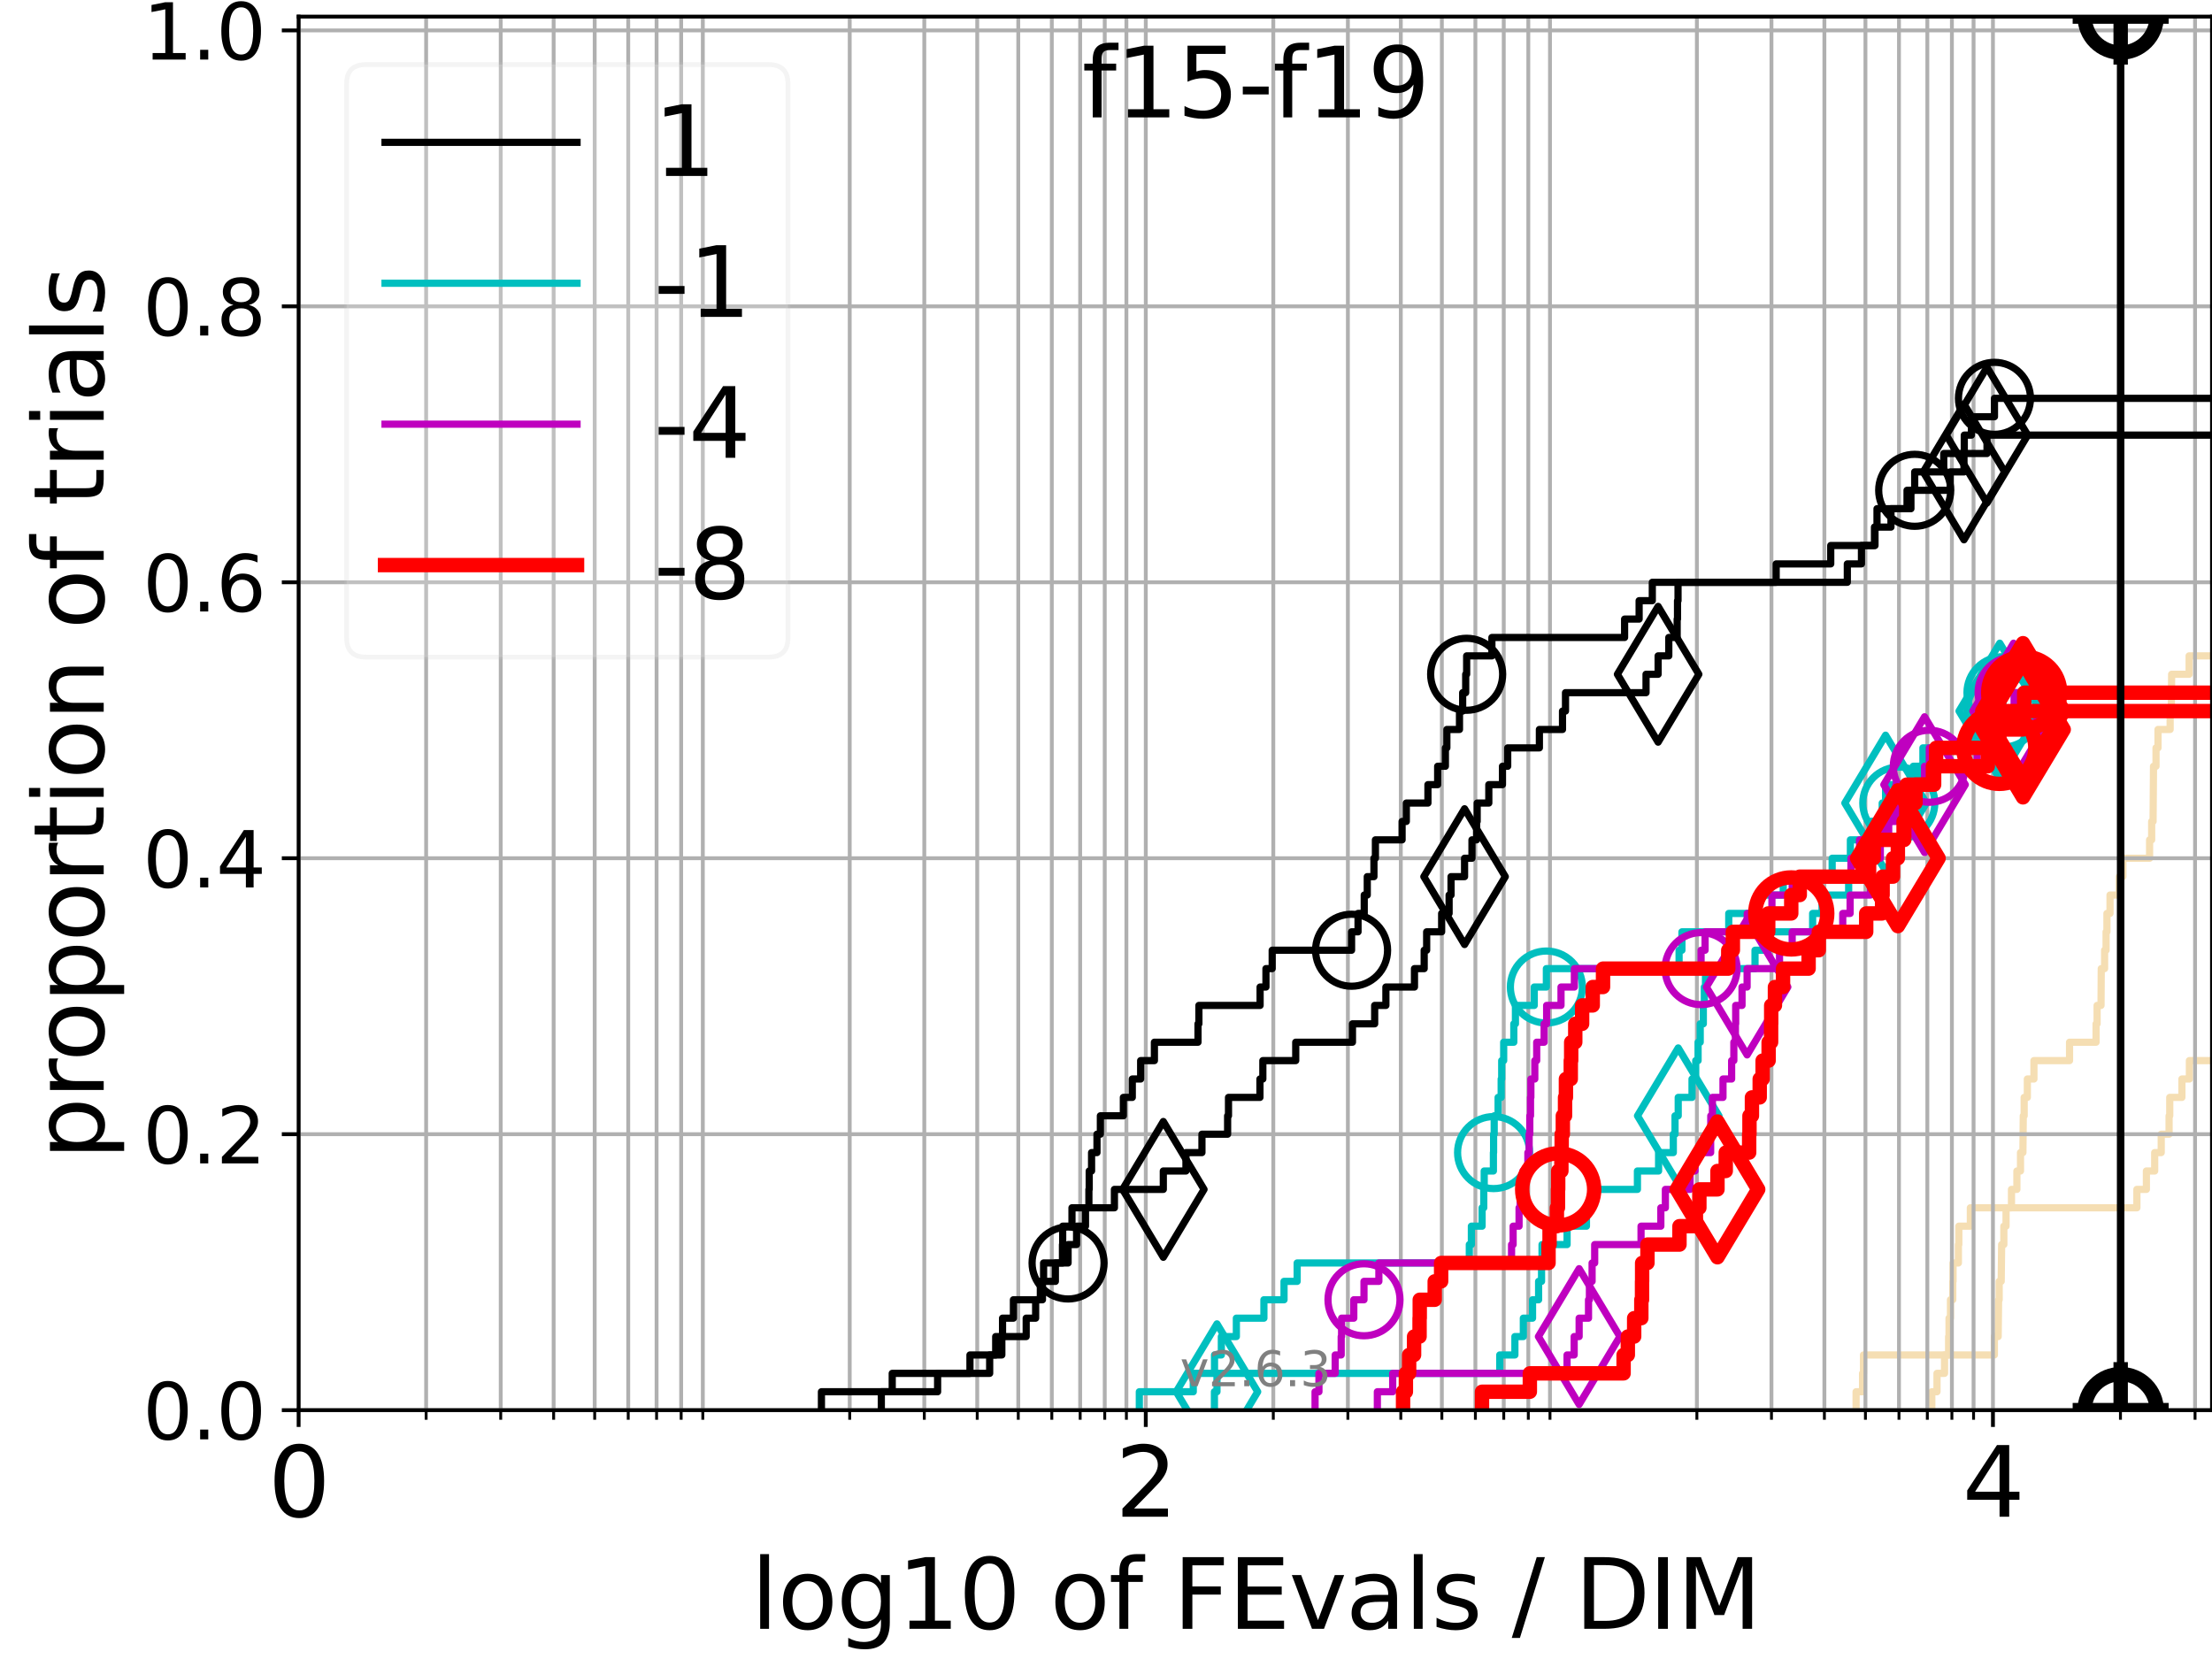 <?xml version="1.0" encoding="utf-8" standalone="no"?>
<!DOCTYPE svg PUBLIC "-//W3C//DTD SVG 1.1//EN"
  "http://www.w3.org/Graphics/SVG/1.1/DTD/svg11.dtd">
<svg xmlns:xlink="http://www.w3.org/1999/xlink" width="460.8pt" height="345.6pt" viewBox="0 0 460.8 345.6" xmlns="http://www.w3.org/2000/svg" version="1.1">
 <defs>
  <style type="text/css">*{stroke-linejoin: round; stroke-linecap: butt}</style>
 </defs>
 <g id="figure_1">
  <g id="patch_1">
   <path d="M 0 345.6 
L 460.8 345.6 
L 460.8 0 
L 0 0 
z
" style="fill: #ffffff"/>
  </g>
  <g id="axes_1">
   <g id="patch_2">
    <path d="M 62.208 293.76 
L 460.8 293.76 
L 460.8 3.456 
L 62.208 3.456 
z
" style="fill: #ffffff"/>
   </g>
   <g id="line2d_1"/>
   <g id="line2d_2"/>
   <g id="line2d_3"/>
   <g id="line2d_4"/>
   <g id="line2d_5">
    <path d="M 386.657 293.76 
L 386.657 289.928 
L 388.002 289.928 
L 388.002 286.095 
L 388.196 286.095 
L 388.196 282.263 
L 415.466 282.263 
L 415.466 278.43 
L 416.256 278.43 
L 416.344 270.766 
L 416.463 270.766 
L 416.463 266.933 
L 416.886 266.933 
L 416.979 259.268 
L 417.436 259.268 
L 417.436 255.436 
L 417.897 255.436 
L 417.897 251.604 
L 419.028 251.604 
L 419.028 247.771 
L 420.156 247.771 
L 420.156 243.939 
L 420.907 243.939 
L 420.907 240.106 
L 421.409 240.106 
L 421.485 232.442 
L 421.671 232.442 
L 421.671 228.609 
L 422.333 228.609 
L 422.333 224.777 
L 423.706 224.777 
L 423.706 220.944 
L 431.124 220.944 
L 431.124 217.112 
L 436.648 217.112 
L 436.648 213.28 
L 436.865 213.28 
L 436.865 209.447 
L 437.682 209.447 
L 437.728 201.782 
L 438.426 201.782 
L 438.426 197.95 
L 438.736 197.95 
L 438.736 194.118 
L 438.913 194.118 
L 438.913 190.285 
L 439.555 190.285 
L 439.555 186.453 
L 441.481 186.453 
L 441.481 182.621 
L 442.234 182.621 
L 442.234 178.788 
L 447.799 178.788 
L 447.799 174.956 
L 448.231 174.956 
L 448.231 171.123 
L 448.524 171.123 
L 448.616 159.626 
L 449.138 159.626 
L 449.138 155.794 
L 449.553 155.794 
L 449.553 151.961 
L 452.079 151.961 
L 452.079 148.129 
L 452.327 148.129 
L 452.391 140.464 
L 456.035 140.464 
L 456.035 136.632 
L 461.484 136.632 
L 461.484 132.799 
L 461.8 132.799 
L 461.8 132.799 
" clip-path="url(#p0a95a278b4)" style="fill: none; stroke: #f5deb3; stroke-width: 1.5; stroke-linecap: square"/>
   </g>
   <g id="line2d_6"/>
   <g id="line2d_7"/>
   <g id="line2d_8"/>
   <g id="line2d_9"/>
   <g id="line2d_10"/>
   <g id="line2d_11"/>
   <g id="line2d_12"/>
   <g id="line2d_13"/>
   <g id="line2d_14"/>
   <g id="line2d_15"/>
   <g id="line2d_16"/>
   <g id="line2d_17">
    <path d="M 402.432 293.76 
L 402.432 289.928 
L 403.511 289.928 
L 403.511 286.095 
L 405.083 286.095 
L 405.083 282.263 
L 405.929 282.263 
L 405.929 278.43 
L 406.02 278.43 
L 406.02 274.598 
L 406.318 274.598 
L 406.318 270.766 
L 406.796 270.766 
L 406.796 266.933 
L 406.855 266.933 
L 406.855 263.101 
L 407.969 263.101 
L 407.969 259.268 
L 408.059 259.268 
L 408.059 255.436 
L 410.461 255.436 
L 410.461 251.604 
L 445.154 251.604 
L 445.154 247.771 
L 447.132 247.771 
L 447.132 243.939 
L 448.86 243.939 
L 448.86 240.106 
L 450.222 240.106 
L 450.222 236.274 
L 451.861 236.274 
L 451.861 232.442 
L 451.999 232.442 
L 451.999 228.609 
L 454.532 228.609 
L 454.532 224.777 
L 456.09 224.777 
L 456.09 220.944 
L 461.8 220.944 
" clip-path="url(#p0a95a278b4)" style="fill: none; stroke: #f5deb3; stroke-width: 1.5; stroke-linecap: square"/>
   </g>
   <g id="line2d_18"/>
   <g id="line2d_19">
    <path clip-path="url(#p0a95a278b4)" style="fill: none; stroke: #f5deb3; stroke-width: 1.5; stroke-linecap: square"/>
   </g>
   <g id="line2d_20"/>
   <g id="matplotlib.axis_1">
    <g id="xtick_1">
     <g id="line2d_21">
      <path d="M 62.208 293.76 
L 62.208 3.456 
" clip-path="url(#p0a95a278b4)" style="fill: none; stroke: #b0b0b0; stroke-width: 0.8; stroke-linecap: square"/>
     </g>
     <g id="line2d_22">
      <defs>
       <path id="m67bd9be78c" d="M 0 0 
L 0 3.5 
" style="stroke: #000000; stroke-width: 0.8"/>
      </defs>
      <g>
       <use xlink:href="#m67bd9be78c" x="62.208" y="293.76" style="stroke: #000000; stroke-width: 0.8"/>
      </g>
     </g>
     <g id="text_1">
      <!-- 0 -->
      <g transform="translate(55.846 315.957) scale(0.2 -0.2)">
       <defs>
        <path id="DejaVuSans-30" d="M 2034 4250 
Q 1547 4250 1301 3770 
Q 1056 3291 1056 2328 
Q 1056 1369 1301 889 
Q 1547 409 2034 409 
Q 2525 409 2770 889 
Q 3016 1369 3016 2328 
Q 3016 3291 2770 3770 
Q 2525 4250 2034 4250 
z
M 2034 4750 
Q 2819 4750 3233 4129 
Q 3647 3509 3647 2328 
Q 3647 1150 3233 529 
Q 2819 -91 2034 -91 
Q 1250 -91 836 529 
Q 422 1150 422 2328 
Q 422 3509 836 4129 
Q 1250 4750 2034 4750 
z
" transform="scale(0.016)"/>
       </defs>
       <use xlink:href="#DejaVuSans-30"/>
      </g>
     </g>
    </g>
    <g id="xtick_2">
     <g id="line2d_23">
      <path d="M 238.688 293.76 
L 238.688 3.456 
" clip-path="url(#p0a95a278b4)" style="fill: none; stroke: #b0b0b0; stroke-width: 0.8; stroke-linecap: square"/>
     </g>
     <g id="line2d_24">
      <g>
       <use xlink:href="#m67bd9be78c" x="238.688" y="293.76" style="stroke: #000000; stroke-width: 0.8"/>
      </g>
     </g>
     <g id="text_2">
      <!-- 2 -->
      <g transform="translate(232.325 315.957) scale(0.2 -0.2)">
       <defs>
        <path id="DejaVuSans-32" d="M 1228 531 
L 3431 531 
L 3431 0 
L 469 0 
L 469 531 
Q 828 903 1448 1529 
Q 2069 2156 2228 2338 
Q 2531 2678 2651 2914 
Q 2772 3150 2772 3378 
Q 2772 3750 2511 3984 
Q 2250 4219 1831 4219 
Q 1534 4219 1204 4116 
Q 875 4013 500 3803 
L 500 4441 
Q 881 4594 1212 4672 
Q 1544 4750 1819 4750 
Q 2544 4750 2975 4387 
Q 3406 4025 3406 3419 
Q 3406 3131 3298 2873 
Q 3191 2616 2906 2266 
Q 2828 2175 2409 1742 
Q 1991 1309 1228 531 
z
" transform="scale(0.016)"/>
       </defs>
       <use xlink:href="#DejaVuSans-32"/>
      </g>
     </g>
    </g>
    <g id="xtick_3">
     <g id="line2d_25">
      <path d="M 415.168 293.76 
L 415.168 3.456 
" clip-path="url(#p0a95a278b4)" style="fill: none; stroke: #b0b0b0; stroke-width: 0.8; stroke-linecap: square"/>
     </g>
     <g id="line2d_26">
      <g>
       <use xlink:href="#m67bd9be78c" x="415.168" y="293.76" style="stroke: #000000; stroke-width: 0.8"/>
      </g>
     </g>
     <g id="text_3">
      <!-- 4 -->
      <g transform="translate(408.805 315.957) scale(0.2 -0.2)">
       <defs>
        <path id="DejaVuSans-34" d="M 2419 4116 
L 825 1625 
L 2419 1625 
L 2419 4116 
z
M 2253 4666 
L 3047 4666 
L 3047 1625 
L 3713 1625 
L 3713 1100 
L 3047 1100 
L 3047 0 
L 2419 0 
L 2419 1100 
L 313 1100 
L 313 1709 
L 2253 4666 
z
" transform="scale(0.016)"/>
       </defs>
       <use xlink:href="#DejaVuSans-34"/>
      </g>
     </g>
    </g>
    <g id="xtick_4">
     <g id="line2d_27">
      <path d="M 88.771 293.76 
L 88.771 3.456 
" clip-path="url(#p0a95a278b4)" style="fill: none; stroke: #b0b0b0; stroke-width: 0.8; stroke-linecap: square"/>
     </g>
     <g id="line2d_28">
      <defs>
       <path id="mc451178fff" d="M 0 0 
L 0 2 
" style="stroke: #000000; stroke-width: 0.6"/>
      </defs>
      <g>
       <use xlink:href="#mc451178fff" x="88.771" y="293.76" style="stroke: #000000; stroke-width: 0.6"/>
      </g>
     </g>
    </g>
    <g id="xtick_5">
     <g id="line2d_29">
      <path d="M 104.309 293.76 
L 104.309 3.456 
" clip-path="url(#p0a95a278b4)" style="fill: none; stroke: #b0b0b0; stroke-width: 0.8; stroke-linecap: square"/>
     </g>
     <g id="line2d_30">
      <g>
       <use xlink:href="#mc451178fff" x="104.309" y="293.76" style="stroke: #000000; stroke-width: 0.6"/>
      </g>
     </g>
    </g>
    <g id="xtick_6">
     <g id="line2d_31">
      <path d="M 115.334 293.76 
L 115.334 3.456 
" clip-path="url(#p0a95a278b4)" style="fill: none; stroke: #b0b0b0; stroke-width: 0.8; stroke-linecap: square"/>
     </g>
     <g id="line2d_32">
      <g>
       <use xlink:href="#mc451178fff" x="115.334" y="293.76" style="stroke: #000000; stroke-width: 0.6"/>
      </g>
     </g>
    </g>
    <g id="xtick_7">
     <g id="line2d_33">
      <path d="M 123.885 293.76 
L 123.885 3.456 
" clip-path="url(#p0a95a278b4)" style="fill: none; stroke: #b0b0b0; stroke-width: 0.8; stroke-linecap: square"/>
     </g>
     <g id="line2d_34">
      <g>
       <use xlink:href="#mc451178fff" x="123.885" y="293.76" style="stroke: #000000; stroke-width: 0.6"/>
      </g>
     </g>
    </g>
    <g id="xtick_8">
     <g id="line2d_35">
      <path d="M 130.872 293.76 
L 130.872 3.456 
" clip-path="url(#p0a95a278b4)" style="fill: none; stroke: #b0b0b0; stroke-width: 0.8; stroke-linecap: square"/>
     </g>
     <g id="line2d_36">
      <g>
       <use xlink:href="#mc451178fff" x="130.872" y="293.76" style="stroke: #000000; stroke-width: 0.6"/>
      </g>
     </g>
    </g>
    <g id="xtick_9">
     <g id="line2d_37">
      <path d="M 136.779 293.76 
L 136.779 3.456 
" clip-path="url(#p0a95a278b4)" style="fill: none; stroke: #b0b0b0; stroke-width: 0.8; stroke-linecap: square"/>
     </g>
     <g id="line2d_38">
      <g>
       <use xlink:href="#mc451178fff" x="136.779" y="293.76" style="stroke: #000000; stroke-width: 0.6"/>
      </g>
     </g>
    </g>
    <g id="xtick_10">
     <g id="line2d_39">
      <path d="M 141.897 293.76 
L 141.897 3.456 
" clip-path="url(#p0a95a278b4)" style="fill: none; stroke: #b0b0b0; stroke-width: 0.8; stroke-linecap: square"/>
     </g>
     <g id="line2d_40">
      <g>
       <use xlink:href="#mc451178fff" x="141.897" y="293.76" style="stroke: #000000; stroke-width: 0.6"/>
      </g>
     </g>
    </g>
    <g id="xtick_11">
     <g id="line2d_41">
      <path d="M 146.41 293.76 
L 146.41 3.456 
" clip-path="url(#p0a95a278b4)" style="fill: none; stroke: #b0b0b0; stroke-width: 0.8; stroke-linecap: square"/>
     </g>
     <g id="line2d_42">
      <g>
       <use xlink:href="#mc451178fff" x="146.41" y="293.76" style="stroke: #000000; stroke-width: 0.6"/>
      </g>
     </g>
    </g>
    <g id="xtick_12">
     <g id="line2d_43">
      <path d="M 177.011 293.76 
L 177.011 3.456 
" clip-path="url(#p0a95a278b4)" style="fill: none; stroke: #b0b0b0; stroke-width: 0.8; stroke-linecap: square"/>
     </g>
     <g id="line2d_44">
      <g>
       <use xlink:href="#mc451178fff" x="177.011" y="293.76" style="stroke: #000000; stroke-width: 0.6"/>
      </g>
     </g>
    </g>
    <g id="xtick_13">
     <g id="line2d_45">
      <path d="M 192.549 293.76 
L 192.549 3.456 
" clip-path="url(#p0a95a278b4)" style="fill: none; stroke: #b0b0b0; stroke-width: 0.8; stroke-linecap: square"/>
     </g>
     <g id="line2d_46">
      <g>
       <use xlink:href="#mc451178fff" x="192.549" y="293.76" style="stroke: #000000; stroke-width: 0.6"/>
      </g>
     </g>
    </g>
    <g id="xtick_14">
     <g id="line2d_47">
      <path d="M 203.574 293.76 
L 203.574 3.456 
" clip-path="url(#p0a95a278b4)" style="fill: none; stroke: #b0b0b0; stroke-width: 0.8; stroke-linecap: square"/>
     </g>
     <g id="line2d_48">
      <g>
       <use xlink:href="#mc451178fff" x="203.574" y="293.76" style="stroke: #000000; stroke-width: 0.6"/>
      </g>
     </g>
    </g>
    <g id="xtick_15">
     <g id="line2d_49">
      <path d="M 212.125 293.76 
L 212.125 3.456 
" clip-path="url(#p0a95a278b4)" style="fill: none; stroke: #b0b0b0; stroke-width: 0.8; stroke-linecap: square"/>
     </g>
     <g id="line2d_50">
      <g>
       <use xlink:href="#mc451178fff" x="212.125" y="293.76" style="stroke: #000000; stroke-width: 0.6"/>
      </g>
     </g>
    </g>
    <g id="xtick_16">
     <g id="line2d_51">
      <path d="M 219.112 293.76 
L 219.112 3.456 
" clip-path="url(#p0a95a278b4)" style="fill: none; stroke: #b0b0b0; stroke-width: 0.8; stroke-linecap: square"/>
     </g>
     <g id="line2d_52">
      <g>
       <use xlink:href="#mc451178fff" x="219.112" y="293.76" style="stroke: #000000; stroke-width: 0.6"/>
      </g>
     </g>
    </g>
    <g id="xtick_17">
     <g id="line2d_53">
      <path d="M 225.019 293.76 
L 225.019 3.456 
" clip-path="url(#p0a95a278b4)" style="fill: none; stroke: #b0b0b0; stroke-width: 0.8; stroke-linecap: square"/>
     </g>
     <g id="line2d_54">
      <g>
       <use xlink:href="#mc451178fff" x="225.019" y="293.76" style="stroke: #000000; stroke-width: 0.6"/>
      </g>
     </g>
    </g>
    <g id="xtick_18">
     <g id="line2d_55">
      <path d="M 230.137 293.76 
L 230.137 3.456 
" clip-path="url(#p0a95a278b4)" style="fill: none; stroke: #b0b0b0; stroke-width: 0.8; stroke-linecap: square"/>
     </g>
     <g id="line2d_56">
      <g>
       <use xlink:href="#mc451178fff" x="230.137" y="293.76" style="stroke: #000000; stroke-width: 0.6"/>
      </g>
     </g>
    </g>
    <g id="xtick_19">
     <g id="line2d_57">
      <path d="M 234.65 293.76 
L 234.65 3.456 
" clip-path="url(#p0a95a278b4)" style="fill: none; stroke: #b0b0b0; stroke-width: 0.8; stroke-linecap: square"/>
     </g>
     <g id="line2d_58">
      <g>
       <use xlink:href="#mc451178fff" x="234.65" y="293.76" style="stroke: #000000; stroke-width: 0.6"/>
      </g>
     </g>
    </g>
    <g id="xtick_20">
     <g id="line2d_59">
      <path d="M 265.251 293.76 
L 265.251 3.456 
" clip-path="url(#p0a95a278b4)" style="fill: none; stroke: #b0b0b0; stroke-width: 0.8; stroke-linecap: square"/>
     </g>
     <g id="line2d_60">
      <g>
       <use xlink:href="#mc451178fff" x="265.251" y="293.76" style="stroke: #000000; stroke-width: 0.6"/>
      </g>
     </g>
    </g>
    <g id="xtick_21">
     <g id="line2d_61">
      <path d="M 280.789 293.76 
L 280.789 3.456 
" clip-path="url(#p0a95a278b4)" style="fill: none; stroke: #b0b0b0; stroke-width: 0.8; stroke-linecap: square"/>
     </g>
     <g id="line2d_62">
      <g>
       <use xlink:href="#mc451178fff" x="280.789" y="293.76" style="stroke: #000000; stroke-width: 0.6"/>
      </g>
     </g>
    </g>
    <g id="xtick_22">
     <g id="line2d_63">
      <path d="M 291.814 293.76 
L 291.814 3.456 
" clip-path="url(#p0a95a278b4)" style="fill: none; stroke: #b0b0b0; stroke-width: 0.8; stroke-linecap: square"/>
     </g>
     <g id="line2d_64">
      <g>
       <use xlink:href="#mc451178fff" x="291.814" y="293.76" style="stroke: #000000; stroke-width: 0.6"/>
      </g>
     </g>
    </g>
    <g id="xtick_23">
     <g id="line2d_65">
      <path d="M 300.365 293.76 
L 300.365 3.456 
" clip-path="url(#p0a95a278b4)" style="fill: none; stroke: #b0b0b0; stroke-width: 0.8; stroke-linecap: square"/>
     </g>
     <g id="line2d_66">
      <g>
       <use xlink:href="#mc451178fff" x="300.365" y="293.76" style="stroke: #000000; stroke-width: 0.6"/>
      </g>
     </g>
    </g>
    <g id="xtick_24">
     <g id="line2d_67">
      <path d="M 307.352 293.76 
L 307.352 3.456 
" clip-path="url(#p0a95a278b4)" style="fill: none; stroke: #b0b0b0; stroke-width: 0.8; stroke-linecap: square"/>
     </g>
     <g id="line2d_68">
      <g>
       <use xlink:href="#mc451178fff" x="307.352" y="293.76" style="stroke: #000000; stroke-width: 0.6"/>
      </g>
     </g>
    </g>
    <g id="xtick_25">
     <g id="line2d_69">
      <path d="M 313.259 293.76 
L 313.259 3.456 
" clip-path="url(#p0a95a278b4)" style="fill: none; stroke: #b0b0b0; stroke-width: 0.8; stroke-linecap: square"/>
     </g>
     <g id="line2d_70">
      <g>
       <use xlink:href="#mc451178fff" x="313.259" y="293.76" style="stroke: #000000; stroke-width: 0.6"/>
      </g>
     </g>
    </g>
    <g id="xtick_26">
     <g id="line2d_71">
      <path d="M 318.376 293.76 
L 318.376 3.456 
" clip-path="url(#p0a95a278b4)" style="fill: none; stroke: #b0b0b0; stroke-width: 0.8; stroke-linecap: square"/>
     </g>
     <g id="line2d_72">
      <g>
       <use xlink:href="#mc451178fff" x="318.376" y="293.76" style="stroke: #000000; stroke-width: 0.6"/>
      </g>
     </g>
    </g>
    <g id="xtick_27">
     <g id="line2d_73">
      <path d="M 322.89 293.76 
L 322.89 3.456 
" clip-path="url(#p0a95a278b4)" style="fill: none; stroke: #b0b0b0; stroke-width: 0.8; stroke-linecap: square"/>
     </g>
     <g id="line2d_74">
      <g>
       <use xlink:href="#mc451178fff" x="322.89" y="293.76" style="stroke: #000000; stroke-width: 0.6"/>
      </g>
     </g>
    </g>
    <g id="xtick_28">
     <g id="line2d_75">
      <path d="M 353.491 293.76 
L 353.491 3.456 
" clip-path="url(#p0a95a278b4)" style="fill: none; stroke: #b0b0b0; stroke-width: 0.8; stroke-linecap: square"/>
     </g>
     <g id="line2d_76">
      <g>
       <use xlink:href="#mc451178fff" x="353.491" y="293.76" style="stroke: #000000; stroke-width: 0.6"/>
      </g>
     </g>
    </g>
    <g id="xtick_29">
     <g id="line2d_77">
      <path d="M 369.029 293.76 
L 369.029 3.456 
" clip-path="url(#p0a95a278b4)" style="fill: none; stroke: #b0b0b0; stroke-width: 0.8; stroke-linecap: square"/>
     </g>
     <g id="line2d_78">
      <g>
       <use xlink:href="#mc451178fff" x="369.029" y="293.76" style="stroke: #000000; stroke-width: 0.6"/>
      </g>
     </g>
    </g>
    <g id="xtick_30">
     <g id="line2d_79">
      <path d="M 380.054 293.76 
L 380.054 3.456 
" clip-path="url(#p0a95a278b4)" style="fill: none; stroke: #b0b0b0; stroke-width: 0.8; stroke-linecap: square"/>
     </g>
     <g id="line2d_80">
      <g>
       <use xlink:href="#mc451178fff" x="380.054" y="293.76" style="stroke: #000000; stroke-width: 0.6"/>
      </g>
     </g>
    </g>
    <g id="xtick_31">
     <g id="line2d_81">
      <path d="M 388.605 293.76 
L 388.605 3.456 
" clip-path="url(#p0a95a278b4)" style="fill: none; stroke: #b0b0b0; stroke-width: 0.8; stroke-linecap: square"/>
     </g>
     <g id="line2d_82">
      <g>
       <use xlink:href="#mc451178fff" x="388.605" y="293.76" style="stroke: #000000; stroke-width: 0.6"/>
      </g>
     </g>
    </g>
    <g id="xtick_32">
     <g id="line2d_83">
      <path d="M 395.592 293.76 
L 395.592 3.456 
" clip-path="url(#p0a95a278b4)" style="fill: none; stroke: #b0b0b0; stroke-width: 0.8; stroke-linecap: square"/>
     </g>
     <g id="line2d_84">
      <g>
       <use xlink:href="#mc451178fff" x="395.592" y="293.76" style="stroke: #000000; stroke-width: 0.6"/>
      </g>
     </g>
    </g>
    <g id="xtick_33">
     <g id="line2d_85">
      <path d="M 401.499 293.76 
L 401.499 3.456 
" clip-path="url(#p0a95a278b4)" style="fill: none; stroke: #b0b0b0; stroke-width: 0.8; stroke-linecap: square"/>
     </g>
     <g id="line2d_86">
      <g>
       <use xlink:href="#mc451178fff" x="401.499" y="293.76" style="stroke: #000000; stroke-width: 0.6"/>
      </g>
     </g>
    </g>
    <g id="xtick_34">
     <g id="line2d_87">
      <path d="M 406.616 293.76 
L 406.616 3.456 
" clip-path="url(#p0a95a278b4)" style="fill: none; stroke: #b0b0b0; stroke-width: 0.8; stroke-linecap: square"/>
     </g>
     <g id="line2d_88">
      <g>
       <use xlink:href="#mc451178fff" x="406.616" y="293.76" style="stroke: #000000; stroke-width: 0.6"/>
      </g>
     </g>
    </g>
    <g id="xtick_35">
     <g id="line2d_89">
      <path d="M 411.13 293.76 
L 411.13 3.456 
" clip-path="url(#p0a95a278b4)" style="fill: none; stroke: #b0b0b0; stroke-width: 0.8; stroke-linecap: square"/>
     </g>
     <g id="line2d_90">
      <g>
       <use xlink:href="#mc451178fff" x="411.13" y="293.76" style="stroke: #000000; stroke-width: 0.6"/>
      </g>
     </g>
    </g>
    <g id="xtick_36">
     <g id="line2d_91">
      <path d="M 441.731 293.76 
L 441.731 3.456 
" clip-path="url(#p0a95a278b4)" style="fill: none; stroke: #b0b0b0; stroke-width: 0.8; stroke-linecap: square"/>
     </g>
     <g id="line2d_92">
      <g>
       <use xlink:href="#mc451178fff" x="441.731" y="293.76" style="stroke: #000000; stroke-width: 0.6"/>
      </g>
     </g>
    </g>
    <g id="xtick_37">
     <g id="line2d_93">
      <path d="M 457.269 293.76 
L 457.269 3.456 
" clip-path="url(#p0a95a278b4)" style="fill: none; stroke: #b0b0b0; stroke-width: 0.8; stroke-linecap: square"/>
     </g>
     <g id="line2d_94">
      <g>
       <use xlink:href="#mc451178fff" x="457.269" y="293.76" style="stroke: #000000; stroke-width: 0.6"/>
      </g>
     </g>
    </g>
    <g id="text_4">
     <!-- log10 of FEvals / DIM -->
     <g transform="translate(156.431 339.313) scale(0.2 -0.2)">
      <defs>
       <path id="DejaVuSans-6c" d="M 603 4863 
L 1178 4863 
L 1178 0 
L 603 0 
L 603 4863 
z
" transform="scale(0.016)"/>
       <path id="DejaVuSans-6f" d="M 1959 3097 
Q 1497 3097 1228 2736 
Q 959 2375 959 1747 
Q 959 1119 1226 758 
Q 1494 397 1959 397 
Q 2419 397 2687 759 
Q 2956 1122 2956 1747 
Q 2956 2369 2687 2733 
Q 2419 3097 1959 3097 
z
M 1959 3584 
Q 2709 3584 3137 3096 
Q 3566 2609 3566 1747 
Q 3566 888 3137 398 
Q 2709 -91 1959 -91 
Q 1206 -91 779 398 
Q 353 888 353 1747 
Q 353 2609 779 3096 
Q 1206 3584 1959 3584 
z
" transform="scale(0.016)"/>
       <path id="DejaVuSans-67" d="M 2906 1791 
Q 2906 2416 2648 2759 
Q 2391 3103 1925 3103 
Q 1463 3103 1205 2759 
Q 947 2416 947 1791 
Q 947 1169 1205 825 
Q 1463 481 1925 481 
Q 2391 481 2648 825 
Q 2906 1169 2906 1791 
z
M 3481 434 
Q 3481 -459 3084 -895 
Q 2688 -1331 1869 -1331 
Q 1566 -1331 1297 -1286 
Q 1028 -1241 775 -1147 
L 775 -588 
Q 1028 -725 1275 -790 
Q 1522 -856 1778 -856 
Q 2344 -856 2625 -561 
Q 2906 -266 2906 331 
L 2906 616 
Q 2728 306 2450 153 
Q 2172 0 1784 0 
Q 1141 0 747 490 
Q 353 981 353 1791 
Q 353 2603 747 3093 
Q 1141 3584 1784 3584 
Q 2172 3584 2450 3431 
Q 2728 3278 2906 2969 
L 2906 3500 
L 3481 3500 
L 3481 434 
z
" transform="scale(0.016)"/>
       <path id="DejaVuSans-31" d="M 794 531 
L 1825 531 
L 1825 4091 
L 703 3866 
L 703 4441 
L 1819 4666 
L 2450 4666 
L 2450 531 
L 3481 531 
L 3481 0 
L 794 0 
L 794 531 
z
" transform="scale(0.016)"/>
       <path id="DejaVuSans-20" transform="scale(0.016)"/>
       <path id="DejaVuSans-66" d="M 2375 4863 
L 2375 4384 
L 1825 4384 
Q 1516 4384 1395 4259 
Q 1275 4134 1275 3809 
L 1275 3500 
L 2222 3500 
L 2222 3053 
L 1275 3053 
L 1275 0 
L 697 0 
L 697 3053 
L 147 3053 
L 147 3500 
L 697 3500 
L 697 3744 
Q 697 4328 969 4595 
Q 1241 4863 1831 4863 
L 2375 4863 
z
" transform="scale(0.016)"/>
       <path id="DejaVuSans-46" d="M 628 4666 
L 3309 4666 
L 3309 4134 
L 1259 4134 
L 1259 2759 
L 3109 2759 
L 3109 2228 
L 1259 2228 
L 1259 0 
L 628 0 
L 628 4666 
z
" transform="scale(0.016)"/>
       <path id="DejaVuSans-45" d="M 628 4666 
L 3578 4666 
L 3578 4134 
L 1259 4134 
L 1259 2753 
L 3481 2753 
L 3481 2222 
L 1259 2222 
L 1259 531 
L 3634 531 
L 3634 0 
L 628 0 
L 628 4666 
z
" transform="scale(0.016)"/>
       <path id="DejaVuSans-76" d="M 191 3500 
L 800 3500 
L 1894 563 
L 2988 3500 
L 3597 3500 
L 2284 0 
L 1503 0 
L 191 3500 
z
" transform="scale(0.016)"/>
       <path id="DejaVuSans-61" d="M 2194 1759 
Q 1497 1759 1228 1600 
Q 959 1441 959 1056 
Q 959 750 1161 570 
Q 1363 391 1709 391 
Q 2188 391 2477 730 
Q 2766 1069 2766 1631 
L 2766 1759 
L 2194 1759 
z
M 3341 1997 
L 3341 0 
L 2766 0 
L 2766 531 
Q 2569 213 2275 61 
Q 1981 -91 1556 -91 
Q 1019 -91 701 211 
Q 384 513 384 1019 
Q 384 1609 779 1909 
Q 1175 2209 1959 2209 
L 2766 2209 
L 2766 2266 
Q 2766 2663 2505 2880 
Q 2244 3097 1772 3097 
Q 1472 3097 1187 3025 
Q 903 2953 641 2809 
L 641 3341 
Q 956 3463 1253 3523 
Q 1550 3584 1831 3584 
Q 2591 3584 2966 3190 
Q 3341 2797 3341 1997 
z
" transform="scale(0.016)"/>
       <path id="DejaVuSans-73" d="M 2834 3397 
L 2834 2853 
Q 2591 2978 2328 3040 
Q 2066 3103 1784 3103 
Q 1356 3103 1142 2972 
Q 928 2841 928 2578 
Q 928 2378 1081 2264 
Q 1234 2150 1697 2047 
L 1894 2003 
Q 2506 1872 2764 1633 
Q 3022 1394 3022 966 
Q 3022 478 2636 193 
Q 2250 -91 1575 -91 
Q 1294 -91 989 -36 
Q 684 19 347 128 
L 347 722 
Q 666 556 975 473 
Q 1284 391 1588 391 
Q 1994 391 2212 530 
Q 2431 669 2431 922 
Q 2431 1156 2273 1281 
Q 2116 1406 1581 1522 
L 1381 1569 
Q 847 1681 609 1914 
Q 372 2147 372 2553 
Q 372 3047 722 3315 
Q 1072 3584 1716 3584 
Q 2034 3584 2315 3537 
Q 2597 3491 2834 3397 
z
" transform="scale(0.016)"/>
       <path id="DejaVuSans-2f" d="M 1625 4666 
L 2156 4666 
L 531 -594 
L 0 -594 
L 1625 4666 
z
" transform="scale(0.016)"/>
       <path id="DejaVuSans-44" d="M 1259 4147 
L 1259 519 
L 2022 519 
Q 2988 519 3436 956 
Q 3884 1394 3884 2338 
Q 3884 3275 3436 3711 
Q 2988 4147 2022 4147 
L 1259 4147 
z
M 628 4666 
L 1925 4666 
Q 3281 4666 3915 4102 
Q 4550 3538 4550 2338 
Q 4550 1131 3912 565 
Q 3275 0 1925 0 
L 628 0 
L 628 4666 
z
" transform="scale(0.016)"/>
       <path id="DejaVuSans-49" d="M 628 4666 
L 1259 4666 
L 1259 0 
L 628 0 
L 628 4666 
z
" transform="scale(0.016)"/>
       <path id="DejaVuSans-4d" d="M 628 4666 
L 1569 4666 
L 2759 1491 
L 3956 4666 
L 4897 4666 
L 4897 0 
L 4281 0 
L 4281 4097 
L 3078 897 
L 2444 897 
L 1241 4097 
L 1241 0 
L 628 0 
L 628 4666 
z
" transform="scale(0.016)"/>
      </defs>
      <use xlink:href="#DejaVuSans-6c"/>
      <use xlink:href="#DejaVuSans-6f" x="27.783"/>
      <use xlink:href="#DejaVuSans-67" x="88.965"/>
      <use xlink:href="#DejaVuSans-31" x="152.441"/>
      <use xlink:href="#DejaVuSans-30" x="216.064"/>
      <use xlink:href="#DejaVuSans-20" x="279.688"/>
      <use xlink:href="#DejaVuSans-6f" x="311.475"/>
      <use xlink:href="#DejaVuSans-66" x="372.656"/>
      <use xlink:href="#DejaVuSans-20" x="407.861"/>
      <use xlink:href="#DejaVuSans-46" x="439.648"/>
      <use xlink:href="#DejaVuSans-45" x="497.168"/>
      <use xlink:href="#DejaVuSans-76" x="560.352"/>
      <use xlink:href="#DejaVuSans-61" x="619.531"/>
      <use xlink:href="#DejaVuSans-6c" x="680.811"/>
      <use xlink:href="#DejaVuSans-73" x="708.594"/>
      <use xlink:href="#DejaVuSans-20" x="760.693"/>
      <use xlink:href="#DejaVuSans-2f" x="792.48"/>
      <use xlink:href="#DejaVuSans-20" x="826.172"/>
      <use xlink:href="#DejaVuSans-44" x="857.959"/>
      <use xlink:href="#DejaVuSans-49" x="934.961"/>
      <use xlink:href="#DejaVuSans-4d" x="964.453"/>
     </g>
    </g>
   </g>
   <g id="matplotlib.axis_2">
    <g id="ytick_1">
     <g id="line2d_95">
      <path d="M 62.208 293.76 
L 460.8 293.76 
" clip-path="url(#p0a95a278b4)" style="fill: none; stroke: #b0b0b0; stroke-width: 0.8; stroke-linecap: square"/>
     </g>
     <g id="line2d_96">
      <defs>
       <path id="m99274d9ae8" d="M 0 0 
L -3.5 0 
" style="stroke: #000000; stroke-width: 0.8"/>
      </defs>
      <g>
       <use xlink:href="#m99274d9ae8" x="62.208" y="293.76" style="stroke: #000000; stroke-width: 0.8"/>
      </g>
     </g>
     <g id="text_5">
      <!-- 0.0 -->
      <g transform="translate(29.763 299.839) scale(0.16 -0.16)">
       <defs>
        <path id="DejaVuSans-2e" d="M 684 794 
L 1344 794 
L 1344 0 
L 684 0 
L 684 794 
z
" transform="scale(0.016)"/>
       </defs>
       <use xlink:href="#DejaVuSans-30"/>
       <use xlink:href="#DejaVuSans-2e" x="63.623"/>
       <use xlink:href="#DejaVuSans-30" x="95.41"/>
      </g>
     </g>
    </g>
    <g id="ytick_2">
     <g id="line2d_97">
      <path d="M 62.208 236.274 
L 460.8 236.274 
" clip-path="url(#p0a95a278b4)" style="fill: none; stroke: #b0b0b0; stroke-width: 0.8; stroke-linecap: square"/>
     </g>
     <g id="line2d_98">
      <g>
       <use xlink:href="#m99274d9ae8" x="62.208" y="236.274" style="stroke: #000000; stroke-width: 0.8"/>
      </g>
     </g>
     <g id="text_6">
      <!-- 0.2 -->
      <g transform="translate(29.763 242.353) scale(0.16 -0.16)">
       <use xlink:href="#DejaVuSans-30"/>
       <use xlink:href="#DejaVuSans-2e" x="63.623"/>
       <use xlink:href="#DejaVuSans-32" x="95.41"/>
      </g>
     </g>
    </g>
    <g id="ytick_3">
     <g id="line2d_99">
      <path d="M 62.208 178.788 
L 460.8 178.788 
" clip-path="url(#p0a95a278b4)" style="fill: none; stroke: #b0b0b0; stroke-width: 0.8; stroke-linecap: square"/>
     </g>
     <g id="line2d_100">
      <g>
       <use xlink:href="#m99274d9ae8" x="62.208" y="178.788" style="stroke: #000000; stroke-width: 0.8"/>
      </g>
     </g>
     <g id="text_7">
      <!-- 0.4 -->
      <g transform="translate(29.763 184.867) scale(0.16 -0.16)">
       <use xlink:href="#DejaVuSans-30"/>
       <use xlink:href="#DejaVuSans-2e" x="63.623"/>
       <use xlink:href="#DejaVuSans-34" x="95.41"/>
      </g>
     </g>
    </g>
    <g id="ytick_4">
     <g id="line2d_101">
      <path d="M 62.208 121.302 
L 460.8 121.302 
" clip-path="url(#p0a95a278b4)" style="fill: none; stroke: #b0b0b0; stroke-width: 0.8; stroke-linecap: square"/>
     </g>
     <g id="line2d_102">
      <g>
       <use xlink:href="#m99274d9ae8" x="62.208" y="121.302" style="stroke: #000000; stroke-width: 0.8"/>
      </g>
     </g>
     <g id="text_8">
      <!-- 0.6 -->
      <g transform="translate(29.763 127.381) scale(0.16 -0.16)">
       <defs>
        <path id="DejaVuSans-36" d="M 2113 2584 
Q 1688 2584 1439 2293 
Q 1191 2003 1191 1497 
Q 1191 994 1439 701 
Q 1688 409 2113 409 
Q 2538 409 2786 701 
Q 3034 994 3034 1497 
Q 3034 2003 2786 2293 
Q 2538 2584 2113 2584 
z
M 3366 4563 
L 3366 3988 
Q 3128 4100 2886 4159 
Q 2644 4219 2406 4219 
Q 1781 4219 1451 3797 
Q 1122 3375 1075 2522 
Q 1259 2794 1537 2939 
Q 1816 3084 2150 3084 
Q 2853 3084 3261 2657 
Q 3669 2231 3669 1497 
Q 3669 778 3244 343 
Q 2819 -91 2113 -91 
Q 1303 -91 875 529 
Q 447 1150 447 2328 
Q 447 3434 972 4092 
Q 1497 4750 2381 4750 
Q 2619 4750 2861 4703 
Q 3103 4656 3366 4563 
z
" transform="scale(0.016)"/>
       </defs>
       <use xlink:href="#DejaVuSans-30"/>
       <use xlink:href="#DejaVuSans-2e" x="63.623"/>
       <use xlink:href="#DejaVuSans-36" x="95.41"/>
      </g>
     </g>
    </g>
    <g id="ytick_5">
     <g id="line2d_103">
      <path d="M 62.208 63.816 
L 460.8 63.816 
" clip-path="url(#p0a95a278b4)" style="fill: none; stroke: #b0b0b0; stroke-width: 0.8; stroke-linecap: square"/>
     </g>
     <g id="line2d_104">
      <g>
       <use xlink:href="#m99274d9ae8" x="62.208" y="63.816" style="stroke: #000000; stroke-width: 0.8"/>
      </g>
     </g>
     <g id="text_9">
      <!-- 0.8 -->
      <g transform="translate(29.763 69.895) scale(0.16 -0.16)">
       <defs>
        <path id="DejaVuSans-38" d="M 2034 2216 
Q 1584 2216 1326 1975 
Q 1069 1734 1069 1313 
Q 1069 891 1326 650 
Q 1584 409 2034 409 
Q 2484 409 2743 651 
Q 3003 894 3003 1313 
Q 3003 1734 2745 1975 
Q 2488 2216 2034 2216 
z
M 1403 2484 
Q 997 2584 770 2862 
Q 544 3141 544 3541 
Q 544 4100 942 4425 
Q 1341 4750 2034 4750 
Q 2731 4750 3128 4425 
Q 3525 4100 3525 3541 
Q 3525 3141 3298 2862 
Q 3072 2584 2669 2484 
Q 3125 2378 3379 2068 
Q 3634 1759 3634 1313 
Q 3634 634 3220 271 
Q 2806 -91 2034 -91 
Q 1263 -91 848 271 
Q 434 634 434 1313 
Q 434 1759 690 2068 
Q 947 2378 1403 2484 
z
M 1172 3481 
Q 1172 3119 1398 2916 
Q 1625 2713 2034 2713 
Q 2441 2713 2670 2916 
Q 2900 3119 2900 3481 
Q 2900 3844 2670 4047 
Q 2441 4250 2034 4250 
Q 1625 4250 1398 4047 
Q 1172 3844 1172 3481 
z
" transform="scale(0.016)"/>
       </defs>
       <use xlink:href="#DejaVuSans-30"/>
       <use xlink:href="#DejaVuSans-2e" x="63.623"/>
       <use xlink:href="#DejaVuSans-38" x="95.41"/>
      </g>
     </g>
    </g>
    <g id="ytick_6">
     <g id="line2d_105">
      <path d="M 62.208 6.33 
L 460.8 6.33 
" clip-path="url(#p0a95a278b4)" style="fill: none; stroke: #b0b0b0; stroke-width: 0.8; stroke-linecap: square"/>
     </g>
     <g id="line2d_106">
      <g>
       <use xlink:href="#m99274d9ae8" x="62.208" y="6.33" style="stroke: #000000; stroke-width: 0.8"/>
      </g>
     </g>
     <g id="text_10">
      <!-- 1.0 -->
      <g transform="translate(29.763 12.409) scale(0.16 -0.16)">
       <use xlink:href="#DejaVuSans-31"/>
       <use xlink:href="#DejaVuSans-2e" x="63.623"/>
       <use xlink:href="#DejaVuSans-30" x="95.41"/>
      </g>
     </g>
    </g>
    <g id="text_11">
     <!-- proportion of trials -->
     <g transform="translate(21.604 241.614) rotate(-90) scale(0.2 -0.2)">
      <defs>
       <path id="DejaVuSans-70" d="M 1159 525 
L 1159 -1331 
L 581 -1331 
L 581 3500 
L 1159 3500 
L 1159 2969 
Q 1341 3281 1617 3432 
Q 1894 3584 2278 3584 
Q 2916 3584 3314 3078 
Q 3713 2572 3713 1747 
Q 3713 922 3314 415 
Q 2916 -91 2278 -91 
Q 1894 -91 1617 61 
Q 1341 213 1159 525 
z
M 3116 1747 
Q 3116 2381 2855 2742 
Q 2594 3103 2138 3103 
Q 1681 3103 1420 2742 
Q 1159 2381 1159 1747 
Q 1159 1113 1420 752 
Q 1681 391 2138 391 
Q 2594 391 2855 752 
Q 3116 1113 3116 1747 
z
" transform="scale(0.016)"/>
       <path id="DejaVuSans-72" d="M 2631 2963 
Q 2534 3019 2420 3045 
Q 2306 3072 2169 3072 
Q 1681 3072 1420 2755 
Q 1159 2438 1159 1844 
L 1159 0 
L 581 0 
L 581 3500 
L 1159 3500 
L 1159 2956 
Q 1341 3275 1631 3429 
Q 1922 3584 2338 3584 
Q 2397 3584 2469 3576 
Q 2541 3569 2628 3553 
L 2631 2963 
z
" transform="scale(0.016)"/>
       <path id="DejaVuSans-74" d="M 1172 4494 
L 1172 3500 
L 2356 3500 
L 2356 3053 
L 1172 3053 
L 1172 1153 
Q 1172 725 1289 603 
Q 1406 481 1766 481 
L 2356 481 
L 2356 0 
L 1766 0 
Q 1100 0 847 248 
Q 594 497 594 1153 
L 594 3053 
L 172 3053 
L 172 3500 
L 594 3500 
L 594 4494 
L 1172 4494 
z
" transform="scale(0.016)"/>
       <path id="DejaVuSans-69" d="M 603 3500 
L 1178 3500 
L 1178 0 
L 603 0 
L 603 3500 
z
M 603 4863 
L 1178 4863 
L 1178 4134 
L 603 4134 
L 603 4863 
z
" transform="scale(0.016)"/>
       <path id="DejaVuSans-6e" d="M 3513 2113 
L 3513 0 
L 2938 0 
L 2938 2094 
Q 2938 2591 2744 2837 
Q 2550 3084 2163 3084 
Q 1697 3084 1428 2787 
Q 1159 2491 1159 1978 
L 1159 0 
L 581 0 
L 581 3500 
L 1159 3500 
L 1159 2956 
Q 1366 3272 1645 3428 
Q 1925 3584 2291 3584 
Q 2894 3584 3203 3211 
Q 3513 2838 3513 2113 
z
" transform="scale(0.016)"/>
      </defs>
      <use xlink:href="#DejaVuSans-70"/>
      <use xlink:href="#DejaVuSans-72" x="63.477"/>
      <use xlink:href="#DejaVuSans-6f" x="102.34"/>
      <use xlink:href="#DejaVuSans-70" x="163.521"/>
      <use xlink:href="#DejaVuSans-6f" x="226.998"/>
      <use xlink:href="#DejaVuSans-72" x="288.18"/>
      <use xlink:href="#DejaVuSans-74" x="329.293"/>
      <use xlink:href="#DejaVuSans-69" x="368.502"/>
      <use xlink:href="#DejaVuSans-6f" x="396.285"/>
      <use xlink:href="#DejaVuSans-6e" x="457.467"/>
      <use xlink:href="#DejaVuSans-20" x="520.846"/>
      <use xlink:href="#DejaVuSans-6f" x="552.633"/>
      <use xlink:href="#DejaVuSans-66" x="613.814"/>
      <use xlink:href="#DejaVuSans-20" x="649.02"/>
      <use xlink:href="#DejaVuSans-74" x="680.807"/>
      <use xlink:href="#DejaVuSans-72" x="720.016"/>
      <use xlink:href="#DejaVuSans-69" x="761.129"/>
      <use xlink:href="#DejaVuSans-61" x="788.912"/>
      <use xlink:href="#DejaVuSans-6c" x="850.191"/>
      <use xlink:href="#DejaVuSans-73" x="877.975"/>
     </g>
    </g>
   </g>
   <g id="line2d_107">
    <path d="M 183.596 293.76 
L 183.596 289.928 
L 195.321 289.928 
L 195.321 286.095 
L 202.059 286.095 
L 202.059 282.263 
L 208.7 282.263 
L 208.7 278.43 
L 208.846 278.43 
L 208.846 274.598 
L 211.115 274.598 
L 211.115 270.766 
L 216.724 270.766 
L 216.724 266.933 
L 219.855 266.933 
L 219.855 263.101 
L 221.33 263.101 
L 221.33 259.268 
L 221.375 259.268 
L 221.375 255.436 
L 223.312 255.436 
L 223.312 251.604 
L 232.154 251.604 
L 232.154 247.771 
L 242.34 247.771 
L 242.34 243.939 
L 247.055 243.939 
L 247.055 240.106 
L 250.387 240.106 
L 250.387 236.274 
L 255.735 236.274 
L 255.735 232.442 
L 255.919 232.442 
L 255.919 228.609 
L 262.47 228.609 
L 262.47 224.777 
L 263.073 224.777 
L 263.073 220.944 
L 269.926 220.944 
L 269.926 217.112 
L 281.742 217.112 
L 281.742 213.28 
L 286.369 213.28 
L 286.369 209.447 
L 288.707 209.447 
L 288.707 205.615 
L 294.661 205.615 
L 294.661 201.782 
L 296.683 201.782 
L 296.683 197.95 
L 297.199 197.95 
L 297.199 194.118 
L 300.321 194.118 
L 300.321 190.285 
L 301.875 190.285 
L 301.875 186.453 
L 302.278 186.453 
L 302.278 182.621 
L 305.096 182.621 
L 305.096 178.788 
L 306.638 178.788 
L 306.638 174.956 
L 307.603 174.956 
L 307.603 171.123 
L 307.722 171.123 
L 307.722 167.291 
L 310.147 167.291 
L 310.147 163.459 
L 312.991 163.459 
L 312.991 159.626 
L 314.081 159.626 
L 314.081 155.794 
L 320.684 155.794 
L 320.684 151.961 
L 325.498 151.961 
L 325.498 148.129 
L 326.123 148.129 
L 326.123 144.297 
L 342.899 144.297 
L 342.899 140.464 
L 345.418 140.464 
L 345.418 136.632 
L 347.642 136.632 
L 347.642 132.799 
L 349.383 132.799 
L 349.383 128.967 
L 349.457 128.967 
L 349.457 125.135 
L 349.564 125.135 
L 349.564 121.302 
L 384.831 121.302 
L 384.831 117.47 
L 387.776 117.47 
L 387.776 113.637 
L 390.487 113.637 
L 390.487 109.805 
L 391.015 109.805 
L 391.015 105.973 
L 397.271 105.973 
L 397.271 102.14 
L 406.261 102.14 
L 406.261 98.308 
L 409.134 98.308 
L 409.134 94.475 
L 413.931 94.475 
L 413.931 90.643 
L 413.931 90.643 
L 413.931 90.643 
L 460.8 90.643 
" clip-path="url(#p0a95a278b4)" style="fill: none; stroke: #000000; stroke-width: 1.5; stroke-linecap: square"/>
   </g>
   <g id="line2d_108">
    <defs>
     <path id="m0c85762466" d="M 0 14.142 
L 8.485 0 
L 0 -14.142 
L -8.485 0 
z
" style="stroke: #000000; stroke-width: 1.5; stroke-linejoin: miter"/>
    </defs>
    <g clip-path="url(#p0a95a278b4)">
     <use xlink:href="#m0c85762466" x="242.34" y="247.771" style="fill-opacity: 0; stroke: #000000; stroke-width: 1.5; stroke-linejoin: miter"/>
     <use xlink:href="#m0c85762466" x="305.096" y="182.621" style="fill-opacity: 0; stroke: #000000; stroke-width: 1.5; stroke-linejoin: miter"/>
     <use xlink:href="#m0c85762466" x="345.418" y="140.464" style="fill-opacity: 0; stroke: #000000; stroke-width: 1.5; stroke-linejoin: miter"/>
     <use xlink:href="#m0c85762466" x="409.134" y="98.308" style="fill-opacity: 0; stroke: #000000; stroke-width: 1.5; stroke-linejoin: miter"/>
     <use xlink:href="#m0c85762466" x="413.931" y="90.643" style="fill-opacity: 0; stroke: #000000; stroke-width: 1.5; stroke-linejoin: miter"/>
    </g>
   </g>
   <g id="line2d_109">
    <path clip-path="url(#p0a95a278b4)" style="fill: none; stroke: #000000; stroke-width: 1.5; stroke-linecap: square"/>
    <g clip-path="url(#p0a95a278b4)">
     <use xlink:href="#m0c85762466" x="-1" y="581.19" style="fill-opacity: 0; stroke: #000000; stroke-width: 1.5; stroke-linejoin: miter"/>
     <use xlink:href="#m0c85762466" x="460.8" y="581.19" style="fill-opacity: 0; stroke: #000000; stroke-width: 1.5; stroke-linejoin: miter"/>
    </g>
   </g>
   <g id="line2d_110">
    <path d="M 171.119 293.76 
L 171.119 289.928 
L 185.867 289.928 
L 185.867 286.095 
L 206.166 286.095 
L 206.166 282.263 
L 207.422 282.263 
L 207.422 278.43 
L 213.775 278.43 
L 213.775 274.598 
L 215.743 274.598 
L 215.743 270.766 
L 217.163 270.766 
L 217.163 266.933 
L 217.398 266.933 
L 217.398 263.101 
L 222.502 263.101 
L 222.502 259.268 
L 224.273 259.268 
L 224.273 255.436 
L 226.126 255.436 
L 226.126 251.604 
L 226.837 251.604 
L 226.837 247.771 
L 226.902 247.771 
L 226.902 243.939 
L 227.394 243.939 
L 227.394 240.106 
L 228.522 240.106 
L 228.522 236.274 
L 229.228 236.274 
L 229.228 232.442 
L 234.017 232.442 
L 234.017 228.609 
L 235.876 228.609 
L 235.876 224.777 
L 237.619 224.777 
L 237.619 220.944 
L 240.485 220.944 
L 240.485 217.112 
L 249.566 217.112 
L 249.566 213.28 
L 249.753 213.28 
L 249.753 209.447 
L 262.501 209.447 
L 262.501 205.615 
L 263.721 205.615 
L 263.721 201.782 
L 265.02 201.782 
L 265.02 197.95 
L 281.557 197.95 
L 281.557 194.118 
L 282.904 194.118 
L 282.904 190.285 
L 284.194 190.285 
L 284.194 186.453 
L 284.826 186.453 
L 284.826 182.621 
L 286.217 182.621 
L 286.217 178.788 
L 286.524 178.788 
L 286.524 174.956 
L 292.081 174.956 
L 292.081 171.123 
L 292.963 171.123 
L 292.963 167.291 
L 297.466 167.291 
L 297.466 163.459 
L 299.493 163.459 
L 299.493 159.626 
L 301.101 159.626 
L 301.101 155.794 
L 301.408 155.794 
L 301.408 151.961 
L 304.037 151.961 
L 304.037 148.129 
L 304.699 148.129 
L 304.699 144.297 
L 305.332 144.297 
L 305.332 140.464 
L 305.531 140.464 
L 305.531 136.632 
L 310.789 136.632 
L 310.789 132.799 
L 338.433 132.799 
L 338.433 128.967 
L 341.459 128.967 
L 341.459 125.135 
L 344.206 125.135 
L 344.206 121.302 
L 370.008 121.302 
L 370.008 117.47 
L 381.376 117.47 
L 381.376 113.637 
L 390.596 113.637 
L 390.596 109.805 
L 393.924 109.805 
L 393.924 105.973 
L 398.08 105.973 
L 398.08 102.14 
L 398.866 102.14 
L 398.866 98.308 
L 404.917 98.308 
L 404.917 94.475 
L 409.195 94.475 
L 409.195 90.643 
L 410.687 90.643 
L 410.687 86.811 
L 415.485 86.811 
L 415.485 82.978 
L 415.485 82.978 
L 415.485 82.978 
L 460.8 82.978 
" clip-path="url(#p0a95a278b4)" style="fill: none; stroke: #000000; stroke-width: 1.5; stroke-linecap: square"/>
   </g>
   <g id="line2d_111">
    <defs>
     <path id="m8561bc64a4" d="M 0 7.5 
C 1.989 7.5 3.897 6.71 5.303 5.303 
C 6.71 3.897 7.5 1.989 7.5 0 
C 7.5 -1.989 6.71 -3.897 5.303 -5.303 
C 3.897 -6.71 1.989 -7.5 0 -7.5 
C -1.989 -7.5 -3.897 -6.71 -5.303 -5.303 
C -6.71 -3.897 -7.5 -1.989 -7.5 0 
C -7.5 1.989 -6.71 3.897 -5.303 5.303 
C -3.897 6.71 -1.989 7.5 0 7.5 
z
" style="stroke: #000000; stroke-width: 1.5"/>
    </defs>
    <g clip-path="url(#p0a95a278b4)">
     <use xlink:href="#m8561bc64a4" x="222.502" y="263.101" style="fill-opacity: 0; stroke: #000000; stroke-width: 1.5"/>
     <use xlink:href="#m8561bc64a4" x="281.557" y="197.95" style="fill-opacity: 0; stroke: #000000; stroke-width: 1.5"/>
     <use xlink:href="#m8561bc64a4" x="305.531" y="140.464" style="fill-opacity: 0; stroke: #000000; stroke-width: 1.5"/>
     <use xlink:href="#m8561bc64a4" x="398.866" y="102.14" style="fill-opacity: 0; stroke: #000000; stroke-width: 1.5"/>
     <use xlink:href="#m8561bc64a4" x="415.485" y="82.978" style="fill-opacity: 0; stroke: #000000; stroke-width: 1.5"/>
    </g>
   </g>
   <g id="line2d_112">
    <path clip-path="url(#p0a95a278b4)" style="fill: none; stroke: #000000; stroke-width: 1.5; stroke-linecap: square"/>
   </g>
   <g id="line2d_113">
    <path d="M 252.986 293.76 
L 252.986 289.928 
L 253.517 289.928 
L 253.517 286.095 
L 312.426 286.095 
L 312.426 282.263 
L 315.581 282.263 
L 315.581 278.43 
L 317.34 278.43 
L 317.34 274.598 
L 319.256 274.598 
L 319.256 270.766 
L 320.52 270.766 
L 320.52 266.933 
L 321.132 266.933 
L 321.132 263.101 
L 321.236 263.101 
L 321.236 259.268 
L 326.453 259.268 
L 326.453 255.436 
L 330.488 255.436 
L 330.488 251.604 
L 331.423 251.604 
L 331.423 247.771 
L 341.105 247.771 
L 341.105 243.939 
L 345.516 243.939 
L 345.516 240.106 
L 348.583 240.106 
L 348.583 236.274 
L 348.939 236.274 
L 348.939 232.442 
L 349.604 232.442 
L 349.604 228.609 
L 352.478 228.609 
L 352.478 224.777 
L 353.249 224.777 
L 353.249 220.944 
L 353.743 220.944 
L 353.743 217.112 
L 354.186 217.112 
L 354.186 213.28 
L 354.834 213.28 
L 354.834 209.447 
L 355.048 209.447 
L 355.048 205.615 
L 355.286 205.615 
L 355.286 201.782 
L 365.602 201.782 
L 365.602 197.95 
L 368.425 197.95 
L 368.425 194.118 
L 377.606 194.118 
L 377.606 190.285 
L 379.564 190.285 
L 379.564 186.453 
L 385.108 186.453 
L 385.108 182.621 
L 387.279 182.621 
L 387.279 178.788 
L 387.782 178.788 
L 387.782 174.956 
L 389.632 174.956 
L 389.632 171.123 
L 392.099 171.123 
L 392.099 167.291 
L 392.801 167.291 
L 392.801 163.459 
L 398.573 163.459 
L 398.573 159.626 
L 408.913 159.626 
L 408.913 155.794 
L 411.322 155.794 
L 411.322 151.961 
L 416.587 151.961 
L 416.587 148.129 
L 416.587 148.129 
L 416.587 148.129 
L 460.8 148.129 
" clip-path="url(#p0a95a278b4)" style="fill: none; stroke: #00bfbf; stroke-width: 1.5; stroke-linecap: square"/>
   </g>
   <g id="line2d_114">
    <defs>
     <path id="m1704798a08" d="M 0 14.142 
L 8.485 0 
L 0 -14.142 
L -8.485 0 
z
" style="stroke: #00bfbf; stroke-width: 1.5; stroke-linejoin: miter"/>
    </defs>
    <g clip-path="url(#p0a95a278b4)">
     <use xlink:href="#m1704798a08" x="253.517" y="289.928" style="fill-opacity: 0; stroke: #00bfbf; stroke-width: 1.5; stroke-linejoin: miter"/>
     <use xlink:href="#m1704798a08" x="349.604" y="232.442" style="fill-opacity: 0; stroke: #00bfbf; stroke-width: 1.5; stroke-linejoin: miter"/>
     <use xlink:href="#m1704798a08" x="392.801" y="167.291" style="fill-opacity: 0; stroke: #00bfbf; stroke-width: 1.5; stroke-linejoin: miter"/>
     <use xlink:href="#m1704798a08" x="416.587" y="148.129" style="fill-opacity: 0; stroke: #00bfbf; stroke-width: 1.5; stroke-linejoin: miter"/>
    </g>
   </g>
   <g id="line2d_115">
    <path clip-path="url(#p0a95a278b4)" style="fill: none; stroke: #00bfbf; stroke-width: 1.5; stroke-linecap: square"/>
    <g clip-path="url(#p0a95a278b4)">
     <use xlink:href="#m1704798a08" x="-1" y="581.19" style="fill-opacity: 0; stroke: #00bfbf; stroke-width: 1.5; stroke-linejoin: miter"/>
     <use xlink:href="#m1704798a08" x="460.8" y="581.19" style="fill-opacity: 0; stroke: #00bfbf; stroke-width: 1.5; stroke-linejoin: miter"/>
    </g>
   </g>
   <g id="line2d_116">
    <path d="M 237.342 293.76 
L 237.342 289.928 
L 248.58 289.928 
L 248.58 286.095 
L 253.006 286.095 
L 253.006 282.263 
L 254.43 282.263 
L 254.43 278.43 
L 257.558 278.43 
L 257.558 274.598 
L 263.295 274.598 
L 263.295 270.766 
L 267.488 270.766 
L 267.488 266.933 
L 270.222 266.933 
L 270.222 263.101 
L 306.086 263.101 
L 306.086 259.268 
L 306.514 259.268 
L 306.514 255.436 
L 308.75 255.436 
L 308.75 251.604 
L 309.095 251.604 
L 309.095 247.771 
L 309.188 247.771 
L 309.188 243.939 
L 311.103 243.939 
L 311.103 240.106 
L 311.143 240.106 
L 311.143 236.274 
L 311.268 236.274 
L 311.268 232.442 
L 312.081 232.442 
L 312.081 228.609 
L 312.722 228.609 
L 312.722 224.777 
L 312.833 224.777 
L 312.833 220.944 
L 313.246 220.944 
L 313.246 217.112 
L 315.355 217.112 
L 315.355 213.28 
L 315.693 213.28 
L 315.693 209.447 
L 319.611 209.447 
L 319.611 205.615 
L 322.139 205.615 
L 322.139 201.782 
L 349.784 201.782 
L 349.784 197.95 
L 350.378 197.95 
L 350.378 194.118 
L 360.13 194.118 
L 360.13 190.285 
L 366.237 190.285 
L 366.237 186.453 
L 371.476 186.453 
L 371.476 182.621 
L 381.675 182.621 
L 381.675 178.788 
L 385.471 178.788 
L 385.471 174.956 
L 390.012 174.956 
L 390.012 171.123 
L 392.267 171.123 
L 392.267 167.291 
L 395.556 167.291 
L 395.556 163.459 
L 399.635 163.459 
L 399.635 159.626 
L 400.577 159.626 
L 400.577 155.794 
L 411.249 155.794 
L 411.249 151.961 
L 412.19 151.961 
L 412.19 148.129 
L 417.257 148.129 
L 417.257 144.297 
L 417.257 144.297 
L 417.257 144.297 
L 460.8 144.297 
" clip-path="url(#p0a95a278b4)" style="fill: none; stroke: #00bfbf; stroke-width: 1.5; stroke-linecap: square"/>
   </g>
   <g id="line2d_117">
    <defs>
     <path id="m51979c175e" d="M 0 7.5 
C 1.989 7.5 3.897 6.71 5.303 5.303 
C 6.71 3.897 7.5 1.989 7.5 0 
C 7.5 -1.989 6.71 -3.897 5.303 -5.303 
C 3.897 -6.71 1.989 -7.5 0 -7.5 
C -1.989 -7.5 -3.897 -6.71 -5.303 -5.303 
C -6.71 -3.897 -7.5 -1.989 -7.5 0 
C -7.5 1.989 -6.71 3.897 -5.303 5.303 
C -3.897 6.71 -1.989 7.5 0 7.5 
z
" style="stroke: #00bfbf; stroke-width: 1.5"/>
    </defs>
    <g clip-path="url(#p0a95a278b4)">
     <use xlink:href="#m51979c175e" x="311.143" y="240.106" style="fill-opacity: 0; stroke: #00bfbf; stroke-width: 1.5"/>
     <use xlink:href="#m51979c175e" x="322.139" y="205.615" style="fill-opacity: 0; stroke: #00bfbf; stroke-width: 1.5"/>
     <use xlink:href="#m51979c175e" x="395.556" y="167.291" style="fill-opacity: 0; stroke: #00bfbf; stroke-width: 1.5"/>
     <use xlink:href="#m51979c175e" x="417.257" y="148.129" style="fill-opacity: 0; stroke: #00bfbf; stroke-width: 1.5"/>
     <use xlink:href="#m51979c175e" x="417.257" y="144.297" style="fill-opacity: 0; stroke: #00bfbf; stroke-width: 1.5"/>
    </g>
   </g>
   <g id="line2d_118">
    <path clip-path="url(#p0a95a278b4)" style="fill: none; stroke: #00bfbf; stroke-width: 1.5; stroke-linecap: square"/>
   </g>
   <g id="line2d_119">
    <path d="M 286.928 293.76 
L 286.928 289.928 
L 290.124 289.928 
L 290.124 286.095 
L 326.445 286.095 
L 326.445 282.263 
L 327.929 282.263 
L 327.929 278.43 
L 328.963 278.43 
L 328.963 274.598 
L 330.916 274.598 
L 330.916 270.766 
L 331.106 270.766 
L 331.106 266.933 
L 331.662 266.933 
L 331.662 263.101 
L 332.202 263.101 
L 332.202 259.268 
L 341.858 259.268 
L 341.858 255.436 
L 345.984 255.436 
L 345.984 251.604 
L 346.928 251.604 
L 346.928 247.771 
L 352.071 247.771 
L 352.071 243.939 
L 353.107 243.939 
L 353.107 240.106 
L 356.36 240.106 
L 356.36 236.274 
L 356.386 236.274 
L 356.386 232.442 
L 356.729 232.442 
L 356.729 228.609 
L 358.93 228.609 
L 358.93 224.777 
L 360.731 224.777 
L 360.731 220.944 
L 361.191 220.944 
L 361.191 217.112 
L 361.515 217.112 
L 361.515 213.28 
L 361.576 213.28 
L 361.576 209.447 
L 362.898 209.447 
L 362.898 205.615 
L 363.954 205.615 
L 363.954 201.782 
L 370.706 201.782 
L 370.706 197.95 
L 373.343 197.95 
L 373.343 194.118 
L 383.877 194.118 
L 383.877 190.285 
L 385.413 190.285 
L 385.413 186.453 
L 389.666 186.453 
L 389.666 182.621 
L 390.029 182.621 
L 390.029 178.788 
L 391.702 178.788 
L 391.702 174.956 
L 392.435 174.956 
L 392.435 171.123 
L 394.058 171.123 
L 394.058 167.291 
L 394.952 167.291 
L 394.952 163.459 
L 400.923 163.459 
L 400.923 159.626 
L 411.888 159.626 
L 411.888 155.794 
L 414.045 155.794 
L 414.045 151.961 
L 419.461 151.961 
L 419.461 148.129 
L 419.461 148.129 
L 419.461 148.129 
L 460.8 148.129 
" clip-path="url(#p0a95a278b4)" style="fill: none; stroke: #bf00bf; stroke-width: 1.5; stroke-linecap: square"/>
   </g>
   <g id="line2d_120">
    <defs>
     <path id="m0243d5167d" d="M 0 14.142 
L 8.485 0 
L 0 -14.142 
L -8.485 0 
z
" style="stroke: #bf00bf; stroke-width: 1.5; stroke-linejoin: miter"/>
    </defs>
    <g clip-path="url(#p0a95a278b4)">
     <use xlink:href="#m0243d5167d" x="328.963" y="278.43" style="fill-opacity: 0; stroke: #bf00bf; stroke-width: 1.5; stroke-linejoin: miter"/>
     <use xlink:href="#m0243d5167d" x="363.954" y="205.615" style="fill-opacity: 0; stroke: #bf00bf; stroke-width: 1.5; stroke-linejoin: miter"/>
     <use xlink:href="#m0243d5167d" x="400.923" y="163.459" style="fill-opacity: 0; stroke: #bf00bf; stroke-width: 1.5; stroke-linejoin: miter"/>
     <use xlink:href="#m0243d5167d" x="419.461" y="148.129" style="fill-opacity: 0; stroke: #bf00bf; stroke-width: 1.5; stroke-linejoin: miter"/>
    </g>
   </g>
   <g id="line2d_121">
    <path clip-path="url(#p0a95a278b4)" style="fill: none; stroke: #bf00bf; stroke-width: 1.5; stroke-linecap: square"/>
    <g clip-path="url(#p0a95a278b4)">
     <use xlink:href="#m0243d5167d" x="-1" y="581.19" style="fill-opacity: 0; stroke: #bf00bf; stroke-width: 1.5; stroke-linejoin: miter"/>
     <use xlink:href="#m0243d5167d" x="460.8" y="581.19" style="fill-opacity: 0; stroke: #bf00bf; stroke-width: 1.5; stroke-linejoin: miter"/>
    </g>
   </g>
   <g id="line2d_122">
    <path d="M 273.951 293.76 
L 273.951 289.928 
L 274.76 289.928 
L 274.76 286.095 
L 278.145 286.095 
L 278.145 282.263 
L 279.394 282.263 
L 279.394 278.43 
L 279.477 278.43 
L 279.477 274.598 
L 282.021 274.598 
L 282.021 270.766 
L 284.144 270.766 
L 284.144 266.933 
L 287.243 266.933 
L 287.243 263.101 
L 314.884 263.101 
L 314.884 259.268 
L 315.21 259.268 
L 315.21 255.436 
L 316.449 255.436 
L 316.449 251.604 
L 316.672 251.604 
L 316.672 247.771 
L 317.257 247.771 
L 317.257 243.939 
L 318.284 243.939 
L 318.284 240.106 
L 318.549 240.106 
L 318.549 236.274 
L 318.685 236.274 
L 318.685 232.442 
L 318.834 232.442 
L 318.834 228.609 
L 318.91 228.609 
L 318.91 224.777 
L 319.727 224.777 
L 319.727 220.944 
L 320.122 220.944 
L 320.122 217.112 
L 321.67 217.112 
L 321.67 213.28 
L 322.193 213.28 
L 322.193 209.447 
L 325.188 209.447 
L 325.188 205.615 
L 327.971 205.615 
L 327.971 201.782 
L 354.364 201.782 
L 354.364 197.95 
L 355.201 197.95 
L 355.201 194.118 
L 363.983 194.118 
L 363.983 190.285 
L 369.127 190.285 
L 369.127 186.453 
L 373.343 186.453 
L 373.343 182.621 
L 385.587 182.621 
L 385.587 178.788 
L 387.376 178.788 
L 387.376 174.956 
L 393.45 174.956 
L 393.45 171.123 
L 394.896 171.123 
L 394.896 167.291 
L 397.383 167.291 
L 397.383 163.459 
L 401.14 163.459 
L 401.14 159.626 
L 401.909 159.626 
L 401.909 155.794 
L 414.073 155.794 
L 414.073 151.961 
L 415.051 151.961 
L 415.051 148.129 
L 419.575 148.129 
L 419.575 144.297 
L 419.575 144.297 
L 419.575 144.297 
L 460.8 144.297 
" clip-path="url(#p0a95a278b4)" style="fill: none; stroke: #bf00bf; stroke-width: 1.5; stroke-linecap: square"/>
   </g>
   <g id="line2d_123">
    <defs>
     <path id="m8200f62aca" d="M 0 7.5 
C 1.989 7.5 3.897 6.71 5.303 5.303 
C 6.71 3.897 7.5 1.989 7.5 0 
C 7.5 -1.989 6.71 -3.897 5.303 -5.303 
C 3.897 -6.71 1.989 -7.5 0 -7.5 
C -1.989 -7.5 -3.897 -6.71 -5.303 -5.303 
C -6.71 -3.897 -7.5 -1.989 -7.5 0 
C -7.5 1.989 -6.71 3.897 -5.303 5.303 
C -3.897 6.71 -1.989 7.5 0 7.5 
z
" style="stroke: #bf00bf; stroke-width: 1.5"/>
    </defs>
    <g clip-path="url(#p0a95a278b4)">
     <use xlink:href="#m8200f62aca" x="284.144" y="270.766" style="fill-opacity: 0; stroke: #bf00bf; stroke-width: 1.5"/>
     <use xlink:href="#m8200f62aca" x="354.364" y="201.782" style="fill-opacity: 0; stroke: #bf00bf; stroke-width: 1.5"/>
     <use xlink:href="#m8200f62aca" x="401.909" y="159.626" style="fill-opacity: 0; stroke: #bf00bf; stroke-width: 1.5"/>
     <use xlink:href="#m8200f62aca" x="419.575" y="144.297" style="fill-opacity: 0; stroke: #bf00bf; stroke-width: 1.5"/>
    </g>
   </g>
   <g id="line2d_124">
    <path clip-path="url(#p0a95a278b4)" style="fill: none; stroke: #bf00bf; stroke-width: 1.5; stroke-linecap: square"/>
   </g>
   <g id="line2d_125">
    <path d="M 308.727 293.76 
L 308.727 289.928 
L 318.695 289.928 
L 318.695 286.095 
L 338.225 286.095 
L 338.225 282.263 
L 339.106 282.263 
L 339.106 278.43 
L 340.427 278.43 
L 340.427 274.598 
L 341.918 274.598 
L 341.918 270.766 
L 342.063 270.766 
L 342.063 266.933 
L 342.086 266.933 
L 342.086 263.101 
L 343.194 263.101 
L 343.194 259.268 
L 349.865 259.268 
L 349.865 255.436 
L 353.288 255.436 
L 353.288 251.604 
L 354.01 251.604 
L 354.01 247.771 
L 357.781 247.771 
L 357.781 243.939 
L 359.505 243.939 
L 359.505 240.106 
L 364.383 240.106 
L 364.383 236.274 
L 364.447 236.274 
L 364.447 232.442 
L 364.96 232.442 
L 364.96 228.609 
L 366.579 228.609 
L 366.579 224.777 
L 367.188 224.777 
L 367.188 220.944 
L 368.436 220.944 
L 368.436 217.112 
L 368.952 217.112 
L 368.952 213.28 
L 368.974 213.28 
L 368.974 209.447 
L 369.752 209.447 
L 369.752 205.615 
L 371.44 205.615 
L 371.44 201.782 
L 376.767 201.782 
L 376.767 197.95 
L 378.887 197.95 
L 378.887 194.118 
L 388.763 194.118 
L 388.763 190.285 
L 392.072 190.285 
L 392.072 186.453 
L 392.184 186.453 
L 392.184 182.621 
L 394.35 182.621 
L 394.35 178.788 
L 395.36 178.788 
L 395.36 174.956 
L 396.551 174.956 
L 396.551 171.123 
L 397.108 171.123 
L 397.108 167.291 
L 397.178 167.291 
L 397.178 163.459 
L 402.664 163.459 
L 402.664 159.626 
L 414.098 159.626 
L 414.098 155.794 
L 416.294 155.794 
L 416.294 151.961 
L 421.426 151.961 
L 421.426 148.129 
L 421.426 148.129 
L 421.426 148.129 
L 460.8 148.129 
" clip-path="url(#p0a95a278b4)" style="fill: none; stroke: #ff0000; stroke-width: 3; stroke-linecap: square"/>
   </g>
   <g id="line2d_126">
    <defs>
     <path id="m3b0a7bcf57" d="M 0 14.142 
L 8.485 0 
L 0 -14.142 
L -8.485 0 
z
" style="stroke: #ff0000; stroke-width: 3; stroke-linejoin: miter"/>
    </defs>
    <g clip-path="url(#p0a95a278b4)">
     <use xlink:href="#m3b0a7bcf57" x="357.781" y="247.771" style="fill-opacity: 0; stroke: #ff0000; stroke-width: 3; stroke-linejoin: miter"/>
     <use xlink:href="#m3b0a7bcf57" x="395.36" y="178.788" style="fill-opacity: 0; stroke: #ff0000; stroke-width: 3; stroke-linejoin: miter"/>
     <use xlink:href="#m3b0a7bcf57" x="421.426" y="151.961" style="fill-opacity: 0; stroke: #ff0000; stroke-width: 3; stroke-linejoin: miter"/>
     <use xlink:href="#m3b0a7bcf57" x="421.426" y="148.129" style="fill-opacity: 0; stroke: #ff0000; stroke-width: 3; stroke-linejoin: miter"/>
    </g>
   </g>
   <g id="line2d_127">
    <path clip-path="url(#p0a95a278b4)" style="fill: none; stroke: #ff0000; stroke-width: 3; stroke-linecap: square"/>
    <g clip-path="url(#p0a95a278b4)">
     <use xlink:href="#m3b0a7bcf57" x="-1" y="581.19" style="fill-opacity: 0; stroke: #ff0000; stroke-width: 3; stroke-linejoin: miter"/>
     <use xlink:href="#m3b0a7bcf57" x="460.8" y="581.19" style="fill-opacity: 0; stroke: #ff0000; stroke-width: 3; stroke-linejoin: miter"/>
    </g>
   </g>
   <g id="line2d_128">
    <path d="M 292.283 293.76 
L 292.283 289.928 
L 292.872 289.928 
L 292.872 286.095 
L 293.549 286.095 
L 293.549 282.263 
L 294.578 282.263 
L 294.578 278.43 
L 295.722 278.43 
L 295.722 274.598 
L 295.759 274.598 
L 295.759 270.766 
L 298.876 270.766 
L 298.876 266.933 
L 300.213 266.933 
L 300.213 263.101 
L 322.588 263.101 
L 322.588 259.268 
L 322.801 259.268 
L 322.801 255.436 
L 324.329 255.436 
L 324.329 251.604 
L 324.551 251.604 
L 324.551 247.771 
L 324.598 247.771 
L 324.598 243.939 
L 325.266 243.939 
L 325.266 240.106 
L 325.327 240.106 
L 325.327 236.274 
L 325.567 236.274 
L 325.567 232.442 
L 326.026 232.442 
L 326.026 228.609 
L 326.21 228.609 
L 326.21 224.777 
L 327.222 224.777 
L 327.222 220.944 
L 327.306 220.944 
L 327.306 217.112 
L 328.156 217.112 
L 328.156 213.28 
L 329.588 213.28 
L 329.588 209.447 
L 331.799 209.447 
L 331.799 205.615 
L 333.94 205.615 
L 333.94 201.782 
L 360.025 201.782 
L 360.025 197.95 
L 360.986 197.95 
L 360.986 194.118 
L 368.352 194.118 
L 368.352 190.285 
L 373.15 190.285 
L 373.15 186.453 
L 374.925 186.453 
L 374.925 182.621 
L 389.361 182.621 
L 389.361 178.788 
L 390.337 178.788 
L 390.337 174.956 
L 396.693 174.956 
L 396.693 171.123 
L 397.548 171.123 
L 397.548 167.291 
L 399.031 167.291 
L 399.031 163.459 
L 402.914 163.459 
L 402.914 159.626 
L 403.323 159.626 
L 403.323 155.794 
L 416.497 155.794 
L 416.497 151.961 
L 417.044 151.961 
L 417.044 148.129 
L 421.678 148.129 
L 421.678 144.297 
L 421.678 144.297 
L 421.678 144.297 
L 460.8 144.297 
" clip-path="url(#p0a95a278b4)" style="fill: none; stroke: #ff0000; stroke-width: 3; stroke-linecap: square"/>
   </g>
   <g id="line2d_129">
    <defs>
     <path id="mc8ea5cae66" d="M 0 7.5 
C 1.989 7.5 3.897 6.71 5.303 5.303 
C 6.71 3.897 7.5 1.989 7.5 0 
C 7.5 -1.989 6.71 -3.897 5.303 -5.303 
C 3.897 -6.71 1.989 -7.5 0 -7.5 
C -1.989 -7.5 -3.897 -6.71 -5.303 -5.303 
C -6.71 -3.897 -7.5 -1.989 -7.5 0 
C -7.5 1.989 -6.71 3.897 -5.303 5.303 
C -3.897 6.71 -1.989 7.5 0 7.5 
z
" style="stroke: #ff0000; stroke-width: 3"/>
    </defs>
    <g clip-path="url(#p0a95a278b4)">
     <use xlink:href="#mc8ea5cae66" x="324.598" y="247.771" style="fill-opacity: 0; stroke: #ff0000; stroke-width: 3"/>
     <use xlink:href="#mc8ea5cae66" x="373.15" y="190.285" style="fill-opacity: 0; stroke: #ff0000; stroke-width: 3"/>
     <use xlink:href="#mc8ea5cae66" x="416.497" y="155.794" style="fill-opacity: 0; stroke: #ff0000; stroke-width: 3"/>
     <use xlink:href="#mc8ea5cae66" x="421.678" y="144.297" style="fill-opacity: 0; stroke: #ff0000; stroke-width: 3"/>
    </g>
   </g>
   <g id="line2d_130">
    <path clip-path="url(#p0a95a278b4)" style="fill: none; stroke: #ff0000; stroke-width: 3; stroke-linecap: square"/>
   </g>
   <g id="line2d_131">
    <path d="M 441.774 293.76 
L 441.774 3.456 
" clip-path="url(#p0a95a278b4)" style="fill: none; stroke: #000000; stroke-width: 1.5; stroke-linecap: square"/>
    <defs>
     <path id="ma761e1da58" d="M -10 0 
L 10 0 
M 0 10 
L 0 -10 
" style="stroke: #000000; stroke-width: 3"/>
    </defs>
    <g clip-path="url(#p0a95a278b4)">
     <use xlink:href="#ma761e1da58" x="441.774" y="293.76" style="stroke: #000000; stroke-width: 3"/>
     <use xlink:href="#ma761e1da58" x="441.774" y="3.456" style="stroke: #000000; stroke-width: 3"/>
    </g>
   </g>
   <g id="line2d_132">
    <path d="M 441.775 293.76 
L 441.775 3.456 
" clip-path="url(#p0a95a278b4)" style="fill: none; stroke: #000000; stroke-width: 1.5; stroke-linecap: square"/>
    <defs>
     <path id="m79366a530c" d="M 0 7.5 
C 1.989 7.5 3.897 6.71 5.303 5.303 
C 6.71 3.897 7.5 1.989 7.5 0 
C 7.5 -1.989 6.71 -3.897 5.303 -5.303 
C 3.897 -6.71 1.989 -7.5 0 -7.5 
C -1.989 -7.5 -3.897 -6.71 -5.303 -5.303 
C -6.71 -3.897 -7.5 -1.989 -7.5 0 
C -7.5 1.989 -6.71 3.897 -5.303 5.303 
C -3.897 6.71 -1.989 7.5 0 7.5 
z
" style="stroke: #000000; stroke-width: 3"/>
    </defs>
    <g clip-path="url(#p0a95a278b4)">
     <use xlink:href="#m79366a530c" x="441.775" y="293.76" style="fill-opacity: 0; stroke: #000000; stroke-width: 3"/>
     <use xlink:href="#m79366a530c" x="441.775" y="3.456" style="fill-opacity: 0; stroke: #000000; stroke-width: 3"/>
    </g>
   </g>
   <g id="patch_3">
    <path d="M 62.208 293.76 
L 62.208 3.456 
" style="fill: none; stroke: #000000; stroke-width: 0.8; stroke-linejoin: miter; stroke-linecap: square"/>
   </g>
   <g id="patch_4">
    <path d="M 460.8 293.76 
L 460.8 3.456 
" style="fill: none; stroke: #000000; stroke-width: 0.8; stroke-linejoin: miter; stroke-linecap: square"/>
   </g>
   <g id="patch_5">
    <path d="M 62.208 293.76 
L 460.8 293.76 
" style="fill: none; stroke: #000000; stroke-width: 0.8; stroke-linejoin: miter; stroke-linecap: square"/>
   </g>
   <g id="patch_6">
    <path d="M 62.208 3.456 
L 460.8 3.456 
" style="fill: none; stroke: #000000; stroke-width: 0.8; stroke-linejoin: miter; stroke-linecap: square"/>
   </g>
   <g id="text_12">
    <!-- f15-f19 -->
    <g transform="translate(225.406 24.459) scale(0.2 -0.2)">
     <defs>
      <path id="DejaVuSans-35" d="M 691 4666 
L 3169 4666 
L 3169 4134 
L 1269 4134 
L 1269 2991 
Q 1406 3038 1543 3061 
Q 1681 3084 1819 3084 
Q 2600 3084 3056 2656 
Q 3513 2228 3513 1497 
Q 3513 744 3044 326 
Q 2575 -91 1722 -91 
Q 1428 -91 1123 -41 
Q 819 9 494 109 
L 494 744 
Q 775 591 1075 516 
Q 1375 441 1709 441 
Q 2250 441 2565 725 
Q 2881 1009 2881 1497 
Q 2881 1984 2565 2268 
Q 2250 2553 1709 2553 
Q 1456 2553 1204 2497 
Q 953 2441 691 2322 
L 691 4666 
z
" transform="scale(0.016)"/>
      <path id="DejaVuSans-2d" d="M 313 2009 
L 1997 2009 
L 1997 1497 
L 313 1497 
L 313 2009 
z
" transform="scale(0.016)"/>
      <path id="DejaVuSans-39" d="M 703 97 
L 703 672 
Q 941 559 1184 500 
Q 1428 441 1663 441 
Q 2288 441 2617 861 
Q 2947 1281 2994 2138 
Q 2813 1869 2534 1725 
Q 2256 1581 1919 1581 
Q 1219 1581 811 2004 
Q 403 2428 403 3163 
Q 403 3881 828 4315 
Q 1253 4750 1959 4750 
Q 2769 4750 3195 4129 
Q 3622 3509 3622 2328 
Q 3622 1225 3098 567 
Q 2575 -91 1691 -91 
Q 1453 -91 1209 -44 
Q 966 3 703 97 
z
M 1959 2075 
Q 2384 2075 2632 2365 
Q 2881 2656 2881 3163 
Q 2881 3666 2632 3958 
Q 2384 4250 1959 4250 
Q 1534 4250 1286 3958 
Q 1038 3666 1038 3163 
Q 1038 2656 1286 2365 
Q 1534 2075 1959 2075 
z
" transform="scale(0.016)"/>
     </defs>
     <use xlink:href="#DejaVuSans-66"/>
     <use xlink:href="#DejaVuSans-31" x="35.205"/>
     <use xlink:href="#DejaVuSans-35" x="98.828"/>
     <use xlink:href="#DejaVuSans-2d" x="162.451"/>
     <use xlink:href="#DejaVuSans-66" x="198.535"/>
     <use xlink:href="#DejaVuSans-31" x="233.74"/>
     <use xlink:href="#DejaVuSans-39" x="297.363"/>
    </g>
   </g>
   <g id="text_13">
    <!-- absolute targets -->
    <g transform="translate(62.208 608.591) scale(0.14 -0.14)">
     <defs>
      <path id="DejaVuSans-62" d="M 3116 1747 
Q 3116 2381 2855 2742 
Q 2594 3103 2138 3103 
Q 1681 3103 1420 2742 
Q 1159 2381 1159 1747 
Q 1159 1113 1420 752 
Q 1681 391 2138 391 
Q 2594 391 2855 752 
Q 3116 1113 3116 1747 
z
M 1159 2969 
Q 1341 3281 1617 3432 
Q 1894 3584 2278 3584 
Q 2916 3584 3314 3078 
Q 3713 2572 3713 1747 
Q 3713 922 3314 415 
Q 2916 -91 2278 -91 
Q 1894 -91 1617 61 
Q 1341 213 1159 525 
L 1159 0 
L 581 0 
L 581 4863 
L 1159 4863 
L 1159 2969 
z
" transform="scale(0.016)"/>
      <path id="DejaVuSans-75" d="M 544 1381 
L 544 3500 
L 1119 3500 
L 1119 1403 
Q 1119 906 1312 657 
Q 1506 409 1894 409 
Q 2359 409 2629 706 
Q 2900 1003 2900 1516 
L 2900 3500 
L 3475 3500 
L 3475 0 
L 2900 0 
L 2900 538 
Q 2691 219 2414 64 
Q 2138 -91 1772 -91 
Q 1169 -91 856 284 
Q 544 659 544 1381 
z
M 1991 3584 
L 1991 3584 
z
" transform="scale(0.016)"/>
      <path id="DejaVuSans-65" d="M 3597 1894 
L 3597 1613 
L 953 1613 
Q 991 1019 1311 708 
Q 1631 397 2203 397 
Q 2534 397 2845 478 
Q 3156 559 3463 722 
L 3463 178 
Q 3153 47 2828 -22 
Q 2503 -91 2169 -91 
Q 1331 -91 842 396 
Q 353 884 353 1716 
Q 353 2575 817 3079 
Q 1281 3584 2069 3584 
Q 2775 3584 3186 3129 
Q 3597 2675 3597 1894 
z
M 3022 2063 
Q 3016 2534 2758 2815 
Q 2500 3097 2075 3097 
Q 1594 3097 1305 2825 
Q 1016 2553 972 2059 
L 3022 2063 
z
" transform="scale(0.016)"/>
     </defs>
     <use xlink:href="#DejaVuSans-61"/>
     <use xlink:href="#DejaVuSans-62" x="61.279"/>
     <use xlink:href="#DejaVuSans-73" x="124.756"/>
     <use xlink:href="#DejaVuSans-6f" x="176.855"/>
     <use xlink:href="#DejaVuSans-6c" x="238.037"/>
     <use xlink:href="#DejaVuSans-75" x="265.82"/>
     <use xlink:href="#DejaVuSans-74" x="329.199"/>
     <use xlink:href="#DejaVuSans-65" x="368.408"/>
     <use xlink:href="#DejaVuSans-20" x="429.932"/>
     <use xlink:href="#DejaVuSans-74" x="461.719"/>
     <use xlink:href="#DejaVuSans-61" x="500.928"/>
     <use xlink:href="#DejaVuSans-72" x="562.207"/>
     <use xlink:href="#DejaVuSans-67" x="601.57"/>
     <use xlink:href="#DejaVuSans-65" x="665.047"/>
     <use xlink:href="#DejaVuSans-74" x="726.57"/>
     <use xlink:href="#DejaVuSans-73" x="765.779"/>
    </g>
   </g>
   <g id="text_14">
    <!-- v2.6.3 -->
    <g style="fill: #808080" transform="translate(245.823 288.777) scale(0.1 -0.1)">
     <defs>
      <path id="DejaVuSans-33" d="M 2597 2516 
Q 3050 2419 3304 2112 
Q 3559 1806 3559 1356 
Q 3559 666 3084 287 
Q 2609 -91 1734 -91 
Q 1441 -91 1130 -33 
Q 819 25 488 141 
L 488 750 
Q 750 597 1062 519 
Q 1375 441 1716 441 
Q 2309 441 2620 675 
Q 2931 909 2931 1356 
Q 2931 1769 2642 2001 
Q 2353 2234 1838 2234 
L 1294 2234 
L 1294 2753 
L 1863 2753 
Q 2328 2753 2575 2939 
Q 2822 3125 2822 3475 
Q 2822 3834 2567 4026 
Q 2313 4219 1838 4219 
Q 1578 4219 1281 4162 
Q 984 4106 628 3988 
L 628 4550 
Q 988 4650 1302 4700 
Q 1616 4750 1894 4750 
Q 2613 4750 3031 4423 
Q 3450 4097 3450 3541 
Q 3450 3153 3228 2886 
Q 3006 2619 2597 2516 
z
" transform="scale(0.016)"/>
     </defs>
     <use xlink:href="#DejaVuSans-76"/>
     <use xlink:href="#DejaVuSans-32" x="59.18"/>
     <use xlink:href="#DejaVuSans-2e" x="122.803"/>
     <use xlink:href="#DejaVuSans-36" x="154.59"/>
     <use xlink:href="#DejaVuSans-2e" x="218.213"/>
     <use xlink:href="#DejaVuSans-33" x="250"/>
    </g>
   </g>
   <g id="legend_1">
    <g id="patch_7">
     <path d="M 76.208 136.881 
L 160.149 136.881 
Q 164.149 136.881 164.149 132.881 
L 164.149 17.456 
Q 164.149 13.456 160.149 13.456 
L 76.208 13.456 
Q 72.208 13.456 72.208 17.456 
L 72.208 132.881 
Q 72.208 136.881 76.208 136.881 
z
" style="fill: #ffffff; opacity: 0.2; stroke: #cccccc; stroke-linejoin: miter"/>
    </g>
    <g id="line2d_133">
     <path d="M 80.208 29.653 
L 80.208 29.653 
L 100.208 29.653 
L 100.208 29.653 
L 120.208 29.653 
" style="fill: none; stroke: #000000; stroke-width: 1.5; stroke-linecap: square"/>
    </g>
    <g id="text_15">
     <!-- 1 -->
     <g transform="translate(136.208 36.653) scale(0.2 -0.2)">
      <use xlink:href="#DejaVuSans-31"/>
     </g>
    </g>
    <g id="line2d_134">
     <path d="M 80.208 59.009 
L 80.208 59.009 
L 100.208 59.009 
L 100.208 59.009 
L 120.208 59.009 
" style="fill: none; stroke: #00bfbf; stroke-width: 1.5; stroke-linecap: square"/>
    </g>
    <g id="text_16">
     <!-- -1 -->
     <g transform="translate(136.208 66.009) scale(0.2 -0.2)">
      <use xlink:href="#DejaVuSans-2d"/>
      <use xlink:href="#DejaVuSans-31" x="36.084"/>
     </g>
    </g>
    <g id="line2d_135">
     <path d="M 80.208 88.365 
L 80.208 88.365 
L 100.208 88.365 
L 100.208 88.365 
L 120.208 88.365 
" style="fill: none; stroke: #bf00bf; stroke-width: 1.5; stroke-linecap: square"/>
    </g>
    <g id="text_17">
     <!-- -4 -->
     <g transform="translate(136.208 95.365) scale(0.2 -0.2)">
      <use xlink:href="#DejaVuSans-2d"/>
      <use xlink:href="#DejaVuSans-34" x="36.084"/>
     </g>
    </g>
    <g id="line2d_136">
     <path d="M 80.208 117.722 
L 80.208 117.722 
L 100.208 117.722 
L 100.208 117.722 
L 120.208 117.722 
" style="fill: none; stroke: #ff0000; stroke-width: 3; stroke-linecap: square"/>
    </g>
    <g id="text_18">
     <!-- -8 -->
     <g transform="translate(136.208 124.722) scale(0.2 -0.2)">
      <use xlink:href="#DejaVuSans-2d"/>
      <use xlink:href="#DejaVuSans-38" x="36.084"/>
     </g>
    </g>
   </g>
  </g>
 </g>
 <defs>
  <clipPath id="p0a95a278b4">
   <rect x="62.208" y="3.456" width="398.592" height="290.304"/>
  </clipPath>
 </defs>
</svg>
